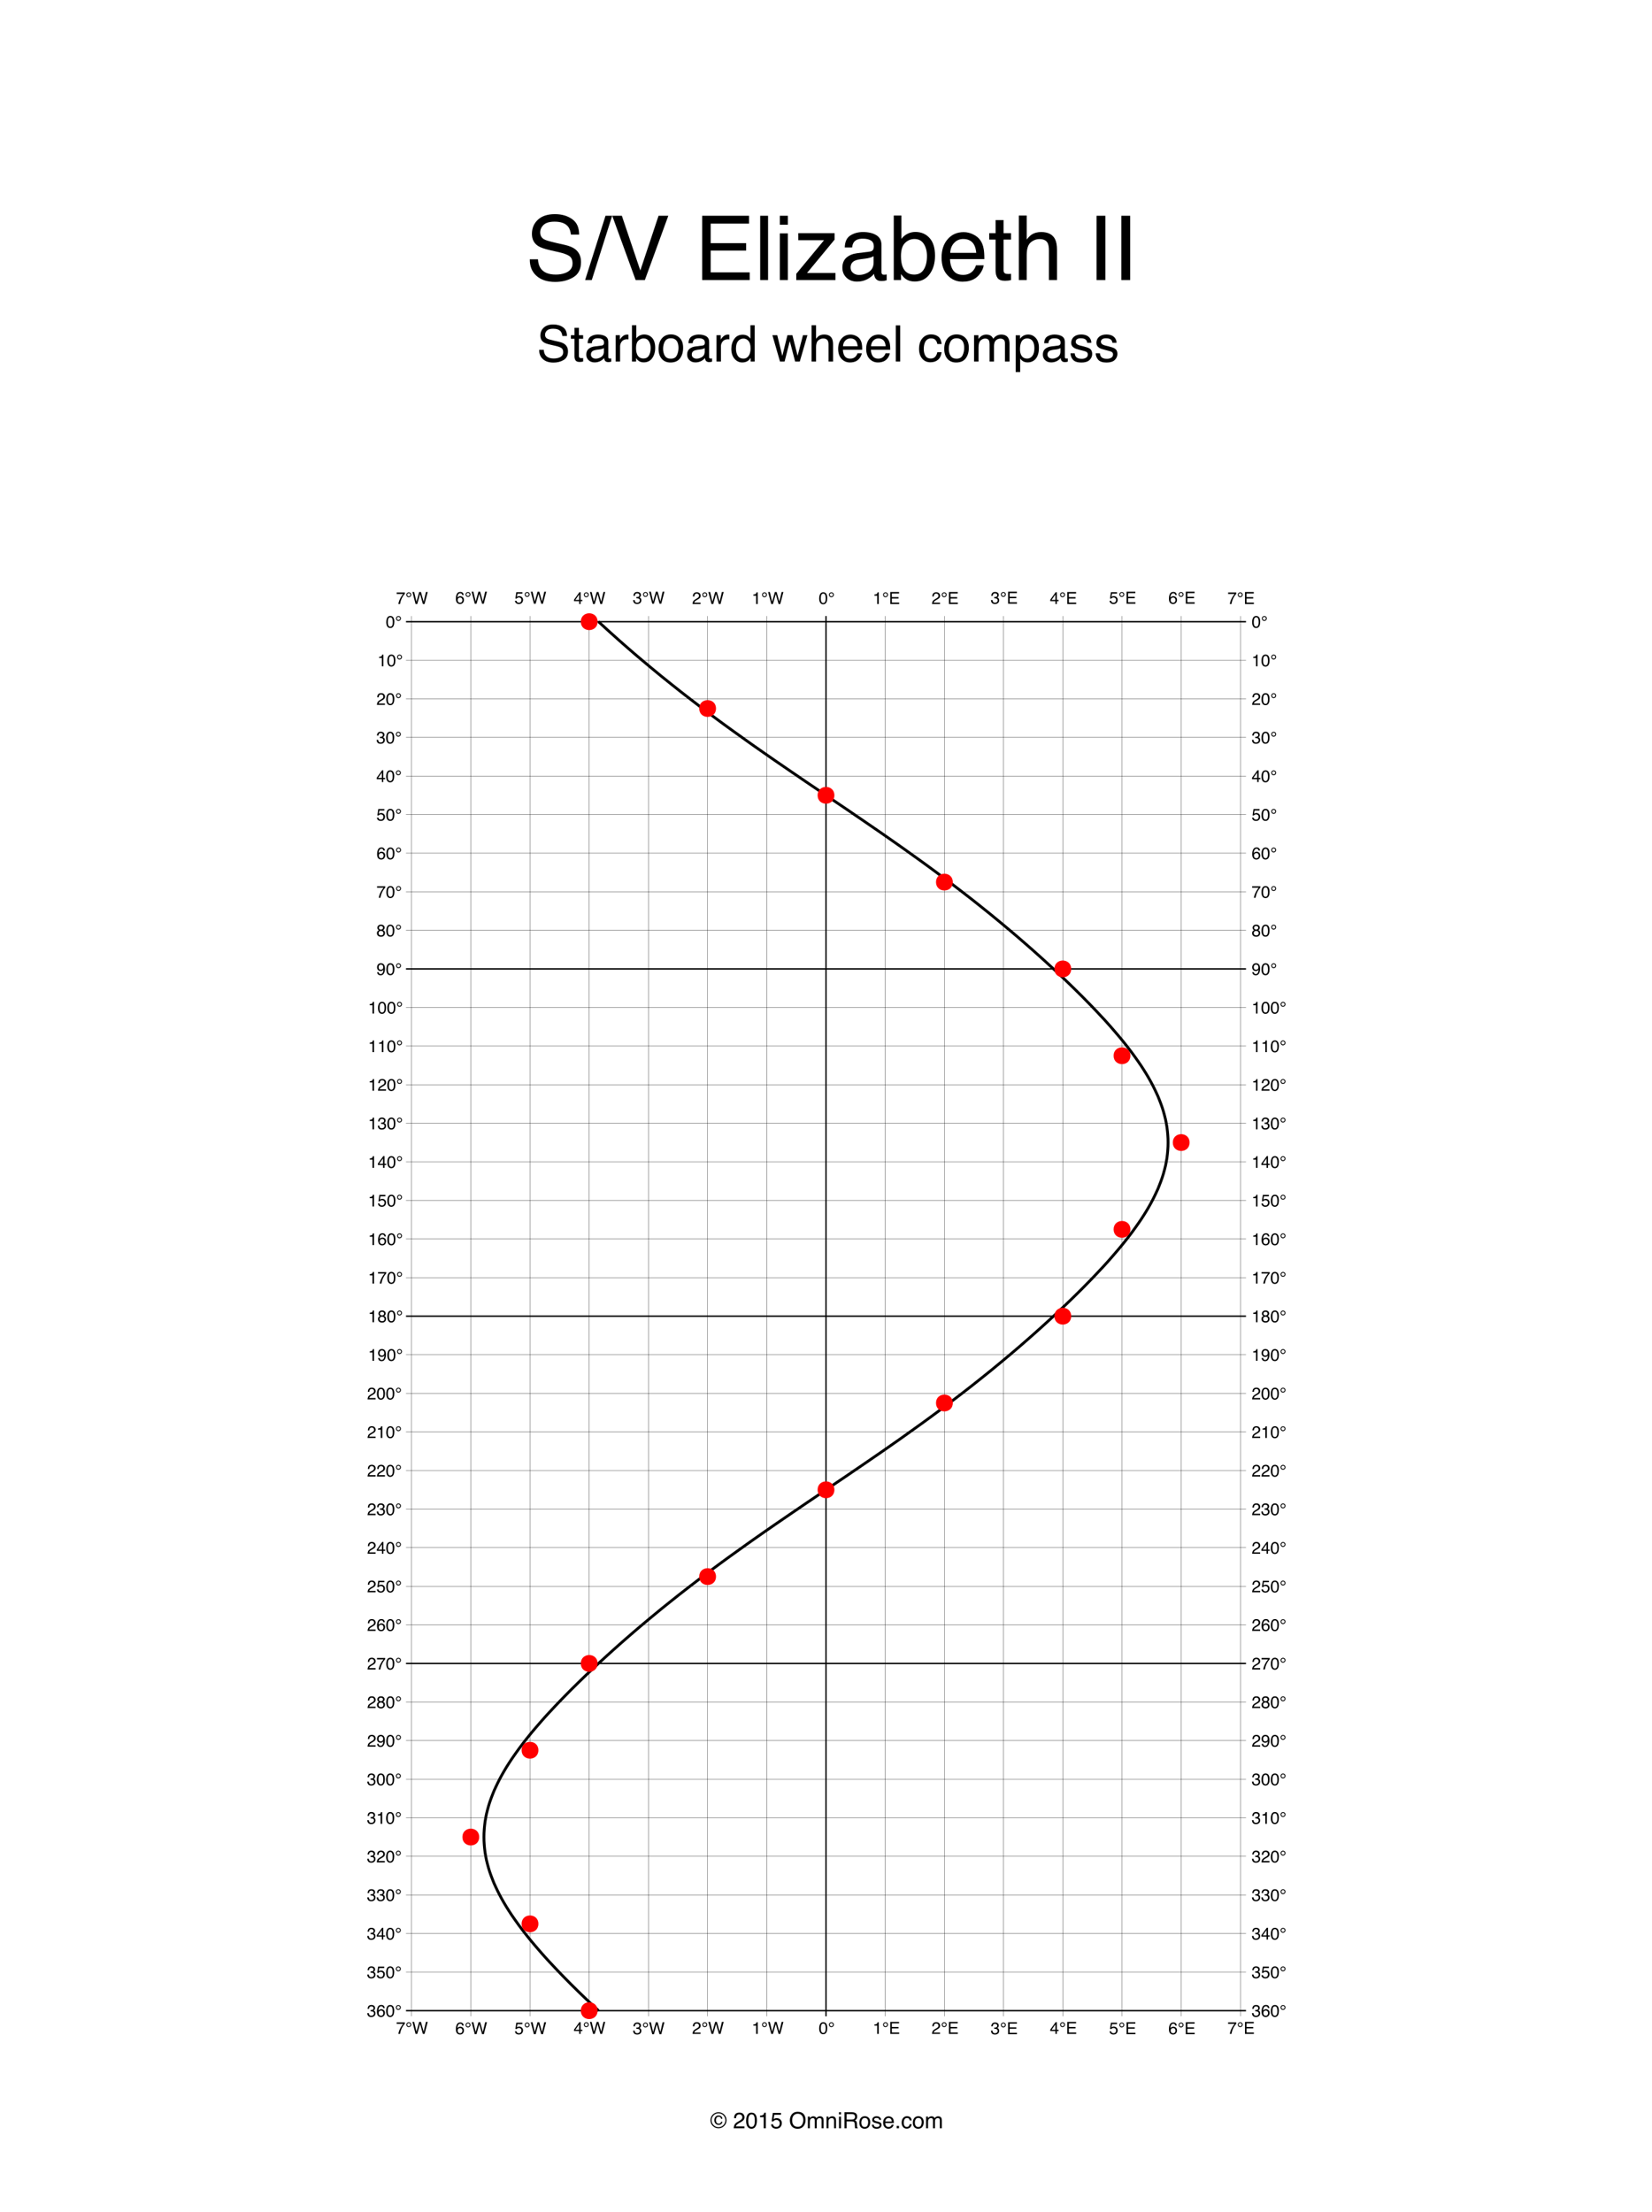 <?xml version="1.0" encoding="UTF-8"?>
<svg xmlns="http://www.w3.org/2000/svg" xmlns:xlink="http://www.w3.org/1999/xlink" width="590pt" height="790pt" viewBox="0 0 590 790" version="1.1">
<defs>
<g>
<symbol overflow="visible" id="glyph0-0">
<path style="stroke:none;" d="M 0.188 0 L 0.188 -4.297 L 3.609 -4.297 L 3.609 0 Z M 3.078 -0.547 L 3.078 -3.766 L 0.734 -3.766 L 0.734 -0.547 Z M 3.078 -0.547 "/>
</symbol>
<symbol overflow="visible" id="glyph0-1">
<path style="stroke:none;" d="M 1.625 -4.203 C 2.164 -4.203 2.555 -3.977 2.797 -3.531 C 2.984 -3.176 3.078 -2.703 3.078 -2.109 C 3.078 -1.535 2.992 -1.062 2.828 -0.688 C 2.578 -0.156 2.176 0.109 1.625 0.109 C 1.113 0.109 0.738 -0.109 0.5 -0.547 C 0.289 -0.91 0.188 -1.398 0.188 -2.016 C 0.188 -2.492 0.25 -2.898 0.375 -3.234 C 0.602 -3.879 1.02 -4.203 1.625 -4.203 Z M 1.625 -0.359 C 1.895 -0.359 2.109 -0.477 2.266 -0.719 C 2.43 -0.969 2.516 -1.422 2.516 -2.078 C 2.516 -2.555 2.453 -2.945 2.328 -3.25 C 2.211 -3.562 1.988 -3.719 1.656 -3.719 C 1.344 -3.719 1.113 -3.57 0.969 -3.281 C 0.832 -2.988 0.766 -2.562 0.766 -2 C 0.766 -1.562 0.805 -1.219 0.891 -0.969 C 1.035 -0.562 1.281 -0.359 1.625 -0.359 Z M 1.625 -0.359 "/>
</symbol>
<symbol overflow="visible" id="glyph0-2">
<path style="stroke:none;" d="M 1.219 -4.188 C 1.457 -4.188 1.66 -4.102 1.828 -3.938 C 2.004 -3.77 2.094 -3.562 2.094 -3.312 C 2.094 -3.062 2.004 -2.848 1.828 -2.672 C 1.648 -2.504 1.445 -2.422 1.219 -2.422 C 0.957 -2.422 0.742 -2.508 0.578 -2.688 C 0.41 -2.863 0.328 -3.066 0.328 -3.297 C 0.328 -3.547 0.41 -3.754 0.578 -3.922 C 0.754 -4.098 0.969 -4.188 1.219 -4.188 Z M 0.641 -3.312 C 0.641 -3.156 0.695 -3.02 0.812 -2.906 C 0.926 -2.801 1.062 -2.75 1.219 -2.75 C 1.363 -2.75 1.492 -2.801 1.609 -2.906 C 1.723 -3.02 1.781 -3.156 1.781 -3.312 C 1.781 -3.469 1.723 -3.598 1.609 -3.703 C 1.492 -3.816 1.363 -3.875 1.219 -3.875 C 1.062 -3.875 0.926 -3.816 0.812 -3.703 C 0.695 -3.598 0.641 -3.469 0.641 -3.312 Z M 0.641 -3.312 "/>
</symbol>
<symbol overflow="visible" id="glyph0-3">
<path style="stroke:none;" d="M 0.578 -2.969 L 0.578 -3.375 C 0.953 -3.414 1.211 -3.477 1.359 -3.562 C 1.516 -3.645 1.629 -3.848 1.703 -4.172 L 2.125 -4.172 L 2.125 0 L 1.562 0 L 1.562 -2.969 Z M 0.578 -2.969 "/>
</symbol>
<symbol overflow="visible" id="glyph0-4">
<path style="stroke:none;" d="M 0.188 0 C 0.207 -0.363 0.281 -0.676 0.406 -0.938 C 0.539 -1.207 0.797 -1.453 1.172 -1.672 L 1.734 -2 C 1.984 -2.145 2.16 -2.27 2.266 -2.375 C 2.422 -2.531 2.5 -2.719 2.5 -2.938 C 2.5 -3.176 2.426 -3.367 2.281 -3.516 C 2.133 -3.66 1.941 -3.734 1.703 -3.734 C 1.336 -3.734 1.086 -3.594 0.953 -3.312 C 0.879 -3.164 0.836 -2.961 0.828 -2.703 L 0.297 -2.703 C 0.297 -3.066 0.363 -3.363 0.5 -3.594 C 0.719 -4 1.117 -4.203 1.703 -4.203 C 2.18 -4.203 2.531 -4.07 2.75 -3.812 C 2.977 -3.562 3.094 -3.273 3.094 -2.953 C 3.094 -2.617 2.973 -2.332 2.734 -2.094 C 2.598 -1.957 2.352 -1.789 2 -1.594 L 1.594 -1.359 C 1.406 -1.254 1.254 -1.156 1.141 -1.062 C 0.953 -0.895 0.832 -0.707 0.781 -0.5 L 3.062 -0.5 L 3.062 0 Z M 0.188 0 "/>
</symbol>
<symbol overflow="visible" id="glyph0-5">
<path style="stroke:none;" d="M 1.562 0.109 C 1.062 0.109 0.695 -0.023 0.469 -0.297 C 0.25 -0.566 0.141 -0.898 0.141 -1.297 L 0.688 -1.297 C 0.719 -1.016 0.77 -0.816 0.844 -0.703 C 0.977 -0.473 1.227 -0.359 1.594 -0.359 C 1.863 -0.359 2.082 -0.43 2.25 -0.578 C 2.426 -0.734 2.516 -0.926 2.516 -1.156 C 2.516 -1.445 2.426 -1.648 2.25 -1.766 C 2.07 -1.879 1.82 -1.938 1.5 -1.938 C 1.469 -1.938 1.43 -1.938 1.391 -1.938 C 1.359 -1.938 1.328 -1.938 1.297 -1.938 L 1.297 -2.406 C 1.348 -2.395 1.391 -2.391 1.422 -2.391 C 1.461 -2.391 1.504 -2.391 1.547 -2.391 C 1.742 -2.391 1.906 -2.422 2.031 -2.484 C 2.258 -2.586 2.375 -2.781 2.375 -3.062 C 2.375 -3.27 2.297 -3.43 2.141 -3.547 C 1.992 -3.66 1.82 -3.719 1.625 -3.719 C 1.27 -3.719 1.023 -3.602 0.891 -3.375 C 0.816 -3.238 0.773 -3.051 0.766 -2.812 L 0.25 -2.812 C 0.25 -3.125 0.312 -3.391 0.438 -3.609 C 0.656 -4.004 1.035 -4.203 1.578 -4.203 C 2.004 -4.203 2.332 -4.102 2.562 -3.906 C 2.801 -3.719 2.922 -3.445 2.922 -3.094 C 2.922 -2.832 2.848 -2.625 2.703 -2.469 C 2.617 -2.363 2.508 -2.285 2.375 -2.234 C 2.594 -2.172 2.766 -2.051 2.891 -1.875 C 3.016 -1.707 3.078 -1.5 3.078 -1.25 C 3.078 -0.844 2.941 -0.516 2.672 -0.266 C 2.41 -0.016 2.039 0.109 1.562 0.109 Z M 1.562 0.109 "/>
</symbol>
<symbol overflow="visible" id="glyph0-6">
<path style="stroke:none;" d="M 1.984 -1.484 L 1.984 -3.391 L 0.641 -1.484 Z M 2 0 L 2 -1.031 L 0.156 -1.031 L 0.156 -1.547 L 2.078 -4.203 L 2.516 -4.203 L 2.516 -1.484 L 3.141 -1.484 L 3.141 -1.031 L 2.516 -1.031 L 2.516 0 Z M 2 0 "/>
</symbol>
<symbol overflow="visible" id="glyph0-7">
<path style="stroke:none;" d="M 0.734 -1.062 C 0.773 -0.77 0.914 -0.566 1.156 -0.453 C 1.281 -0.391 1.426 -0.359 1.594 -0.359 C 1.906 -0.359 2.133 -0.457 2.281 -0.656 C 2.438 -0.852 2.516 -1.07 2.516 -1.312 C 2.516 -1.613 2.426 -1.844 2.25 -2 C 2.07 -2.156 1.859 -2.234 1.609 -2.234 C 1.422 -2.234 1.258 -2.195 1.125 -2.125 C 1 -2.062 0.891 -1.969 0.797 -1.844 L 0.344 -1.859 L 0.672 -4.125 L 2.844 -4.125 L 2.844 -3.609 L 1.062 -3.609 L 0.875 -2.453 C 0.977 -2.523 1.07 -2.578 1.156 -2.609 C 1.312 -2.68 1.492 -2.719 1.703 -2.719 C 2.086 -2.719 2.41 -2.594 2.672 -2.344 C 2.941 -2.094 3.078 -1.773 3.078 -1.391 C 3.078 -0.992 2.953 -0.645 2.703 -0.344 C 2.461 -0.039 2.078 0.109 1.547 0.109 C 1.203 0.109 0.895 0.016 0.625 -0.172 C 0.363 -0.367 0.219 -0.664 0.188 -1.062 Z M 0.734 -1.062 "/>
</symbol>
<symbol overflow="visible" id="glyph0-8">
<path style="stroke:none;" d="M 1.75 -4.219 C 2.219 -4.219 2.547 -4.094 2.734 -3.844 C 2.922 -3.602 3.016 -3.352 3.016 -3.094 L 2.484 -3.094 C 2.453 -3.258 2.406 -3.391 2.344 -3.484 C 2.219 -3.66 2.023 -3.75 1.766 -3.75 C 1.473 -3.75 1.238 -3.613 1.062 -3.344 C 0.883 -3.07 0.785 -2.68 0.766 -2.172 C 0.891 -2.348 1.047 -2.477 1.234 -2.562 C 1.398 -2.645 1.586 -2.688 1.797 -2.688 C 2.141 -2.688 2.441 -2.57 2.703 -2.344 C 2.973 -2.125 3.109 -1.789 3.109 -1.344 C 3.109 -0.969 2.984 -0.629 2.734 -0.328 C 2.484 -0.035 2.129 0.109 1.672 0.109 C 1.273 0.109 0.93 -0.035 0.641 -0.328 C 0.359 -0.629 0.219 -1.133 0.219 -1.844 C 0.219 -2.363 0.285 -2.805 0.422 -3.172 C 0.66 -3.867 1.102 -4.219 1.75 -4.219 Z M 1.719 -0.359 C 2 -0.359 2.207 -0.453 2.344 -0.641 C 2.477 -0.828 2.547 -1.047 2.547 -1.297 C 2.547 -1.516 2.484 -1.719 2.359 -1.906 C 2.234 -2.102 2.008 -2.203 1.688 -2.203 C 1.457 -2.203 1.258 -2.125 1.094 -1.969 C 0.926 -1.82 0.844 -1.598 0.844 -1.297 C 0.844 -1.035 0.914 -0.812 1.062 -0.625 C 1.219 -0.445 1.438 -0.359 1.719 -0.359 Z M 1.719 -0.359 "/>
</symbol>
<symbol overflow="visible" id="glyph0-9">
<path style="stroke:none;" d="M 3.141 -4.125 L 3.141 -3.672 C 3.004 -3.535 2.82 -3.305 2.594 -2.984 C 2.375 -2.66 2.176 -2.312 2 -1.938 C 1.832 -1.57 1.707 -1.238 1.625 -0.938 C 1.562 -0.738 1.488 -0.426 1.406 0 L 0.812 0 C 0.945 -0.801 1.242 -1.598 1.703 -2.391 C 1.961 -2.859 2.242 -3.258 2.547 -3.594 L 0.219 -3.594 L 0.219 -4.125 Z M 3.141 -4.125 "/>
</symbol>
<symbol overflow="visible" id="glyph0-10">
<path style="stroke:none;" d="M 1.625 -2.438 C 1.863 -2.438 2.047 -2.5 2.172 -2.625 C 2.305 -2.758 2.375 -2.914 2.375 -3.094 C 2.375 -3.25 2.312 -3.391 2.188 -3.516 C 2.062 -3.648 1.867 -3.719 1.609 -3.719 C 1.359 -3.719 1.176 -3.648 1.062 -3.516 C 0.945 -3.391 0.891 -3.238 0.891 -3.062 C 0.891 -2.863 0.961 -2.707 1.109 -2.594 C 1.254 -2.488 1.426 -2.438 1.625 -2.438 Z M 1.672 -0.359 C 1.91 -0.359 2.109 -0.422 2.266 -0.547 C 2.43 -0.68 2.516 -0.883 2.516 -1.156 C 2.516 -1.426 2.43 -1.629 2.266 -1.766 C 2.098 -1.91 1.883 -1.984 1.625 -1.984 C 1.375 -1.984 1.164 -1.91 1 -1.766 C 0.844 -1.617 0.766 -1.422 0.766 -1.172 C 0.766 -0.953 0.836 -0.758 0.984 -0.594 C 1.129 -0.438 1.359 -0.359 1.672 -0.359 Z M 0.922 -2.234 C 0.766 -2.297 0.648 -2.367 0.578 -2.453 C 0.422 -2.609 0.344 -2.812 0.344 -3.062 C 0.344 -3.375 0.453 -3.641 0.672 -3.859 C 0.898 -4.086 1.223 -4.203 1.641 -4.203 C 2.047 -4.203 2.363 -4.098 2.594 -3.891 C 2.82 -3.68 2.938 -3.43 2.938 -3.141 C 2.938 -2.879 2.867 -2.672 2.734 -2.516 C 2.66 -2.422 2.547 -2.328 2.391 -2.234 C 2.566 -2.16 2.703 -2.07 2.797 -1.969 C 2.984 -1.77 3.078 -1.516 3.078 -1.203 C 3.078 -0.836 2.953 -0.523 2.703 -0.266 C 2.453 -0.004 2.102 0.125 1.656 0.125 C 1.25 0.125 0.898 0.016 0.609 -0.203 C 0.328 -0.43 0.188 -0.754 0.188 -1.172 C 0.188 -1.422 0.25 -1.633 0.375 -1.812 C 0.5 -2 0.68 -2.141 0.922 -2.234 Z M 0.922 -2.234 "/>
</symbol>
<symbol overflow="visible" id="glyph0-11">
<path style="stroke:none;" d="M 0.797 -1.016 C 0.816 -0.723 0.93 -0.52 1.141 -0.406 C 1.242 -0.352 1.363 -0.328 1.5 -0.328 C 1.75 -0.328 1.961 -0.43 2.141 -0.641 C 2.316 -0.848 2.441 -1.273 2.516 -1.922 C 2.398 -1.734 2.254 -1.598 2.078 -1.516 C 1.91 -1.441 1.727 -1.406 1.531 -1.406 C 1.125 -1.406 0.801 -1.531 0.562 -1.781 C 0.332 -2.039 0.219 -2.367 0.219 -2.766 C 0.219 -3.141 0.332 -3.473 0.562 -3.766 C 0.789 -4.055 1.133 -4.203 1.594 -4.203 C 2.207 -4.203 2.629 -3.926 2.859 -3.375 C 2.984 -3.07 3.047 -2.691 3.047 -2.234 C 3.047 -1.723 2.969 -1.27 2.812 -0.875 C 2.562 -0.207 2.129 0.125 1.516 0.125 C 1.109 0.125 0.797 0.016 0.578 -0.203 C 0.367 -0.422 0.266 -0.691 0.266 -1.016 Z M 1.594 -1.875 C 1.801 -1.875 1.988 -1.941 2.156 -2.078 C 2.332 -2.211 2.422 -2.453 2.422 -2.797 C 2.422 -3.109 2.344 -3.336 2.188 -3.484 C 2.039 -3.641 1.848 -3.719 1.609 -3.719 C 1.348 -3.719 1.141 -3.629 0.984 -3.453 C 0.836 -3.285 0.766 -3.055 0.766 -2.766 C 0.766 -2.492 0.828 -2.273 0.953 -2.109 C 1.086 -1.953 1.301 -1.875 1.594 -1.875 Z M 1.594 -1.875 "/>
</symbol>
<symbol overflow="visible" id="glyph0-12">
<path style="stroke:none;" d="M 0.734 -4.297 L 1.547 -0.797 L 2.531 -4.297 L 3.156 -4.297 L 4.125 -0.797 L 4.938 -4.297 L 5.578 -4.297 L 4.453 0 L 3.844 0 L 2.844 -3.562 L 1.844 0 L 1.234 0 L 0.109 -4.297 Z M 0.734 -4.297 "/>
</symbol>
<symbol overflow="visible" id="glyph0-13">
<path style="stroke:none;" d="M 0.516 -4.297 L 3.656 -4.297 L 3.656 -3.781 L 1.078 -3.781 L 1.078 -2.469 L 3.453 -2.469 L 3.453 -1.969 L 1.078 -1.969 L 1.078 -0.516 L 3.688 -0.516 L 3.688 0 L 0.516 0 Z M 2.109 -4.297 Z M 2.109 -4.297 "/>
</symbol>
<symbol overflow="visible" id="glyph1-0">
<path style="stroke:none;" d="M 1.031 0 L 1.031 -22.953 L 19.25 -22.953 L 19.25 0 Z M 16.375 -2.875 L 16.375 -20.078 L 3.906 -20.078 L 3.906 -2.875 Z M 16.375 -2.875 "/>
</symbol>
<symbol overflow="visible" id="glyph1-1">
<path style="stroke:none;" d="M 4.469 -7.406 C 4.539 -6.102 4.848 -5.047 5.391 -4.234 C 6.422 -2.711 8.238 -1.953 10.844 -1.953 C 12.008 -1.953 13.07 -2.117 14.031 -2.453 C 15.883 -3.098 16.812 -4.254 16.812 -5.922 C 16.812 -7.172 16.422 -8.062 15.641 -8.594 C 14.848 -9.113 13.609 -9.566 11.922 -9.953 L 8.812 -10.656 C 6.781 -11.113 5.344 -11.617 4.5 -12.172 C 3.039 -13.129 2.312 -14.562 2.312 -16.469 C 2.312 -18.531 3.023 -20.223 4.453 -21.547 C 5.879 -22.867 7.898 -23.531 10.516 -23.531 C 12.922 -23.531 14.961 -22.945 16.641 -21.781 C 18.328 -20.625 19.172 -18.77 19.172 -16.219 L 16.25 -16.219 C 16.094 -17.445 15.758 -18.391 15.25 -19.047 C 14.301 -20.242 12.691 -20.844 10.422 -20.844 C 8.586 -20.844 7.27 -20.457 6.469 -19.688 C 5.664 -18.914 5.266 -18.02 5.266 -17 C 5.266 -15.875 5.734 -15.051 6.672 -14.531 C 7.285 -14.195 8.676 -13.781 10.844 -13.281 L 14.062 -12.547 C 15.613 -12.191 16.812 -11.707 17.656 -11.094 C 19.113 -10.02 19.844 -8.461 19.844 -6.422 C 19.844 -3.879 18.914 -2.062 17.062 -0.969 C 15.219 0.125 13.07 0.672 10.625 0.672 C 7.77 0.672 5.535 -0.055 3.922 -1.516 C 2.305 -2.961 1.516 -4.926 1.547 -7.406 Z M 10.75 -23.578 Z M 10.75 -23.578 "/>
</symbol>
<symbol overflow="visible" id="glyph1-2">
<path style="stroke:none;" d="M 7.281 -22.953 L 9.656 -22.953 L 2.375 0 L 0 0 Z M 7.281 -22.953 "/>
</symbol>
<symbol overflow="visible" id="glyph1-3">
<path style="stroke:none;" d="M 4.25 -22.953 L 10.844 -3.406 L 17.359 -22.953 L 20.844 -22.953 L 12.469 0 L 9.172 0 L 0.812 -22.953 Z M 4.25 -22.953 "/>
</symbol>
<symbol overflow="visible" id="glyph1-4">
<path style="stroke:none;" d="M 2.734 -22.953 L 19.469 -22.953 L 19.469 -20.141 L 5.766 -20.141 L 5.766 -13.172 L 18.438 -13.172 L 18.438 -10.516 L 5.766 -10.516 L 5.766 -2.734 L 19.703 -2.734 L 19.703 0 L 2.734 0 Z M 11.219 -22.953 Z M 11.219 -22.953 "/>
</symbol>
<symbol overflow="visible" id="glyph1-5">
<path style="stroke:none;" d="M 2.141 -22.953 L 4.953 -22.953 L 4.953 0 L 2.141 0 Z M 2.141 -22.953 "/>
</symbol>
<symbol overflow="visible" id="glyph1-6">
<path style="stroke:none;" d="M 2.062 -16.656 L 4.922 -16.656 L 4.922 0 L 2.062 0 Z M 2.062 -22.953 L 4.922 -22.953 L 4.922 -19.766 L 2.062 -19.766 Z M 2.062 -22.953 "/>
</symbol>
<symbol overflow="visible" id="glyph1-7">
<path style="stroke:none;" d="M 0.812 -2.219 L 10.734 -14.219 L 1.547 -14.219 L 1.547 -16.734 L 14.516 -16.734 L 14.516 -14.438 L 4.656 -2.516 L 14.812 -2.516 L 14.812 0 L 0.812 0 Z M 8.047 -17.141 Z M 8.047 -17.141 "/>
</symbol>
<symbol overflow="visible" id="glyph1-8">
<path style="stroke:none;" d="M 4.219 -4.453 C 4.219 -3.641 4.516 -3 5.109 -2.531 C 5.703 -2.062 6.406 -1.828 7.219 -1.828 C 8.207 -1.828 9.164 -2.055 10.094 -2.516 C 11.656 -3.273 12.438 -4.52 12.438 -6.25 L 12.438 -8.516 C 12.094 -8.297 11.648 -8.113 11.109 -7.969 C 10.566 -7.82 10.035 -7.719 9.516 -7.656 L 7.812 -7.438 C 6.789 -7.301 6.023 -7.086 5.516 -6.797 C 4.648 -6.305 4.219 -5.523 4.219 -4.453 Z M 11.031 -10.141 C 11.676 -10.223 12.109 -10.492 12.328 -10.953 C 12.453 -11.203 12.516 -11.562 12.516 -12.031 C 12.516 -12.988 12.172 -13.68 11.484 -14.109 C 10.805 -14.547 9.832 -14.766 8.562 -14.766 C 7.094 -14.766 6.051 -14.367 5.438 -13.578 C 5.094 -13.141 4.867 -12.488 4.766 -11.625 L 2.141 -11.625 C 2.191 -13.688 2.859 -15.117 4.141 -15.922 C 5.43 -16.734 6.926 -17.141 8.625 -17.141 C 10.594 -17.141 12.191 -16.766 13.422 -16.016 C 14.641 -15.266 15.25 -14.098 15.25 -12.516 L 15.25 -2.875 C 15.25 -2.582 15.305 -2.348 15.422 -2.172 C 15.547 -1.992 15.801 -1.906 16.188 -1.906 C 16.312 -1.906 16.453 -1.91 16.609 -1.922 C 16.766 -1.941 16.93 -1.969 17.109 -2 L 17.109 0.078 C 16.672 0.203 16.336 0.281 16.109 0.312 C 15.879 0.344 15.566 0.359 15.172 0.359 C 14.203 0.359 13.5 0.016 13.062 -0.672 C 12.832 -1.035 12.672 -1.551 12.578 -2.219 C 12.004 -1.469 11.18 -0.816 10.109 -0.266 C 9.035 0.285 7.852 0.562 6.562 0.562 C 5.008 0.562 3.738 0.094 2.75 -0.844 C 1.77 -1.789 1.281 -2.973 1.281 -4.391 C 1.281 -5.941 1.766 -7.145 2.734 -8 C 3.703 -8.852 4.973 -9.379 6.547 -9.578 Z M 8.703 -17.141 Z M 8.703 -17.141 "/>
</symbol>
<symbol overflow="visible" id="glyph1-9">
<path style="stroke:none;" d="M 1.844 -23.031 L 4.578 -23.031 L 4.578 -14.703 C 5.191 -15.504 5.926 -16.113 6.781 -16.531 C 7.633 -16.957 8.562 -17.172 9.562 -17.172 C 11.645 -17.172 13.332 -16.453 14.625 -15.016 C 15.926 -13.586 16.578 -11.477 16.578 -8.688 C 16.578 -6.039 15.938 -3.844 14.656 -2.094 C 13.375 -0.344 11.598 0.531 9.328 0.531 C 8.055 0.531 6.984 0.223 6.109 -0.391 C 5.586 -0.754 5.031 -1.336 4.438 -2.141 L 4.438 0 L 1.844 0 Z M 9.156 -1.953 C 10.676 -1.953 11.812 -2.555 12.562 -3.766 C 13.32 -4.973 13.703 -6.566 13.703 -8.547 C 13.703 -10.305 13.32 -11.766 12.562 -12.922 C 11.812 -14.078 10.703 -14.656 9.234 -14.656 C 7.953 -14.656 6.828 -14.18 5.859 -13.234 C 4.898 -12.285 4.422 -10.723 4.422 -8.547 C 4.422 -6.973 4.617 -5.695 5.016 -4.719 C 5.754 -2.875 7.133 -1.953 9.156 -1.953 Z M 9.156 -1.953 "/>
</symbol>
<symbol overflow="visible" id="glyph1-10">
<path style="stroke:none;" d="M 9.031 -17.109 C 10.219 -17.109 11.367 -16.828 12.484 -16.266 C 13.598 -15.711 14.445 -14.992 15.031 -14.109 C 15.594 -13.266 15.969 -12.281 16.156 -11.156 C 16.32 -10.383 16.406 -9.156 16.406 -7.469 L 4.141 -7.469 C 4.191 -5.77 4.594 -4.406 5.344 -3.375 C 6.094 -2.352 7.254 -1.844 8.828 -1.844 C 10.297 -1.844 11.469 -2.328 12.344 -3.297 C 12.844 -3.859 13.195 -4.508 13.406 -5.25 L 16.172 -5.25 C 16.098 -4.633 15.852 -3.945 15.438 -3.188 C 15.031 -2.438 14.57 -1.82 14.062 -1.344 C 13.207 -0.508 12.148 0.051 10.891 0.344 C 10.211 0.508 9.445 0.594 8.594 0.594 C 6.508 0.594 4.742 -0.16 3.297 -1.672 C 1.848 -3.191 1.125 -5.316 1.125 -8.047 C 1.125 -10.734 1.852 -12.914 3.312 -14.594 C 4.77 -16.27 6.676 -17.109 9.031 -17.109 Z M 13.516 -9.703 C 13.398 -10.922 13.133 -11.895 12.719 -12.625 C 11.945 -13.977 10.66 -14.656 8.859 -14.656 C 7.566 -14.656 6.484 -14.188 5.609 -13.25 C 4.734 -12.32 4.27 -11.141 4.219 -9.703 Z M 8.766 -17.141 Z M 8.766 -17.141 "/>
</symbol>
<symbol overflow="visible" id="glyph1-11">
<path style="stroke:none;" d="M 2.625 -21.406 L 5.469 -21.406 L 5.469 -16.734 L 8.141 -16.734 L 8.141 -14.438 L 5.469 -14.438 L 5.469 -3.516 C 5.469 -2.93 5.664 -2.539 6.062 -2.344 C 6.281 -2.227 6.645 -2.172 7.156 -2.172 C 7.289 -2.172 7.438 -2.172 7.594 -2.172 C 7.75 -2.18 7.93 -2.195 8.141 -2.219 L 8.141 0 C 7.816 0.094 7.477 0.16 7.125 0.203 C 6.781 0.242 6.406 0.266 6 0.266 C 4.688 0.266 3.797 -0.066 3.328 -0.734 C 2.859 -1.41 2.625 -2.285 2.625 -3.359 L 2.625 -14.438 L 0.359 -14.438 L 0.359 -16.734 L 2.625 -16.734 Z M 2.625 -21.406 "/>
</symbol>
<symbol overflow="visible" id="glyph1-12">
<path style="stroke:none;" d="M 2.062 -23.031 L 4.875 -23.031 L 4.875 -14.469 C 5.539 -15.312 6.141 -15.906 6.672 -16.25 C 7.578 -16.844 8.707 -17.141 10.062 -17.141 C 12.488 -17.141 14.133 -16.289 15 -14.594 C 15.469 -13.664 15.703 -12.379 15.703 -10.734 L 15.703 0 L 12.812 0 L 12.812 -10.547 C 12.812 -11.773 12.656 -12.676 12.344 -13.25 C 11.832 -14.164 10.875 -14.625 9.469 -14.625 C 8.301 -14.625 7.242 -14.223 6.297 -13.422 C 5.348 -12.617 4.875 -11.102 4.875 -8.875 L 4.875 0 L 2.062 0 Z M 2.062 -23.031 "/>
</symbol>
<symbol overflow="visible" id="glyph1-13">
<path style="stroke:none;" d="M 3.141 -22.953 L 6.281 -22.953 L 6.281 0 L 3.141 0 Z M 3.141 -22.953 "/>
</symbol>
<symbol overflow="visible" id="glyph2-0">
<path style="stroke:none;" d="M 0.578 0 L 0.578 -12.906 L 10.828 -12.906 L 10.828 0 Z M 9.219 -1.625 L 9.219 -11.297 L 2.203 -11.297 L 2.203 -1.625 Z M 9.219 -1.625 "/>
</symbol>
<symbol overflow="visible" id="glyph2-1">
<path style="stroke:none;" d="M 2.516 -4.172 C 2.555 -3.43 2.727 -2.832 3.031 -2.375 C 3.613 -1.52 4.633 -1.094 6.094 -1.094 C 6.75 -1.094 7.348 -1.188 7.891 -1.375 C 8.93 -1.738 9.453 -2.391 9.453 -3.328 C 9.453 -4.035 9.234 -4.535 8.797 -4.828 C 8.348 -5.129 7.648 -5.383 6.703 -5.594 L 4.953 -6 C 3.816 -6.25 3.008 -6.531 2.531 -6.844 C 1.707 -7.383 1.297 -8.191 1.297 -9.266 C 1.297 -10.422 1.695 -11.367 2.5 -12.109 C 3.301 -12.859 4.441 -13.234 5.922 -13.234 C 7.273 -13.234 8.422 -12.906 9.359 -12.25 C 10.305 -11.602 10.781 -10.562 10.781 -9.125 L 9.141 -9.125 C 9.055 -9.812 8.867 -10.344 8.578 -10.719 C 8.047 -11.383 7.141 -11.719 5.859 -11.719 C 4.828 -11.719 4.086 -11.5 3.641 -11.062 C 3.191 -10.633 2.969 -10.133 2.969 -9.562 C 2.969 -8.926 3.227 -8.461 3.75 -8.172 C 4.094 -7.984 4.875 -7.75 6.094 -7.469 L 7.906 -7.062 C 8.781 -6.863 9.457 -6.586 9.938 -6.234 C 10.75 -5.629 11.156 -4.754 11.156 -3.609 C 11.156 -2.18 10.633 -1.16 9.594 -0.547 C 8.562 0.066 7.359 0.375 5.984 0.375 C 4.367 0.375 3.109 -0.035 2.203 -0.859 C 1.297 -1.672 0.852 -2.773 0.875 -4.172 Z M 6.047 -13.266 Z M 6.047 -13.266 "/>
</symbol>
<symbol overflow="visible" id="glyph2-2">
<path style="stroke:none;" d="M 1.484 -12.047 L 3.078 -12.047 L 3.078 -9.406 L 4.578 -9.406 L 4.578 -8.125 L 3.078 -8.125 L 3.078 -1.984 C 3.078 -1.648 3.188 -1.426 3.406 -1.312 C 3.531 -1.25 3.738 -1.219 4.031 -1.219 C 4.102 -1.219 4.18 -1.219 4.266 -1.219 C 4.359 -1.227 4.461 -1.238 4.578 -1.25 L 4.578 0 C 4.398 0.051 4.211 0.086 4.016 0.109 C 3.816 0.141 3.602 0.156 3.375 0.156 C 2.633 0.156 2.133 -0.031 1.875 -0.406 C 1.613 -0.789 1.484 -1.285 1.484 -1.891 L 1.484 -8.125 L 0.203 -8.125 L 0.203 -9.406 L 1.484 -9.406 Z M 1.484 -12.047 "/>
</symbol>
<symbol overflow="visible" id="glyph2-3">
<path style="stroke:none;" d="M 2.375 -2.5 C 2.375 -2.039 2.539 -1.68 2.875 -1.422 C 3.207 -1.16 3.602 -1.031 4.062 -1.031 C 4.613 -1.031 5.148 -1.16 5.672 -1.422 C 6.555 -1.848 7 -2.547 7 -3.516 L 7 -4.797 C 6.801 -4.672 6.551 -4.566 6.25 -4.484 C 5.945 -4.398 5.648 -4.344 5.359 -4.312 L 4.391 -4.188 C 3.816 -4.102 3.391 -3.984 3.109 -3.828 C 2.617 -3.547 2.375 -3.102 2.375 -2.5 Z M 6.203 -5.703 C 6.566 -5.754 6.812 -5.906 6.938 -6.156 C 7.008 -6.301 7.047 -6.504 7.047 -6.766 C 7.047 -7.305 6.852 -7.695 6.469 -7.938 C 6.082 -8.188 5.531 -8.312 4.812 -8.312 C 3.988 -8.312 3.406 -8.086 3.062 -7.641 C 2.863 -7.391 2.738 -7.023 2.688 -6.547 L 1.203 -6.547 C 1.234 -7.703 1.609 -8.504 2.328 -8.953 C 3.055 -9.41 3.898 -9.641 4.859 -9.641 C 5.961 -9.641 6.859 -9.43 7.547 -9.016 C 8.234 -8.586 8.578 -7.93 8.578 -7.047 L 8.578 -1.625 C 8.578 -1.457 8.609 -1.32 8.672 -1.219 C 8.742 -1.125 8.891 -1.078 9.109 -1.078 C 9.18 -1.078 9.258 -1.078 9.344 -1.078 C 9.426 -1.086 9.52 -1.102 9.625 -1.125 L 9.625 0.047 C 9.375 0.117 9.188 0.16 9.062 0.172 C 8.938 0.191 8.758 0.203 8.531 0.203 C 7.988 0.203 7.594 0.008 7.344 -0.375 C 7.219 -0.582 7.129 -0.875 7.078 -1.25 C 6.754 -0.82 6.289 -0.453 5.688 -0.141 C 5.082 0.16 4.414 0.312 3.688 0.312 C 2.812 0.312 2.098 0.047 1.547 -0.484 C 0.992 -1.016 0.719 -1.676 0.719 -2.469 C 0.719 -3.344 0.988 -4.02 1.531 -4.5 C 2.082 -4.977 2.801 -5.273 3.688 -5.391 Z M 4.891 -9.641 Z M 4.891 -9.641 "/>
</symbol>
<symbol overflow="visible" id="glyph2-4">
<path style="stroke:none;" d="M 1.203 -9.406 L 2.703 -9.406 L 2.703 -7.781 C 2.828 -8.102 3.129 -8.488 3.609 -8.938 C 4.086 -9.395 4.645 -9.625 5.281 -9.625 C 5.301 -9.625 5.348 -9.617 5.422 -9.609 C 5.492 -9.609 5.613 -9.598 5.781 -9.578 L 5.781 -7.906 C 5.688 -7.926 5.598 -7.938 5.516 -7.938 C 5.441 -7.945 5.359 -7.953 5.266 -7.953 C 4.461 -7.953 3.848 -7.695 3.422 -7.188 C 2.992 -6.676 2.781 -6.086 2.781 -5.422 L 2.781 0 L 1.203 0 Z M 1.203 -9.406 "/>
</symbol>
<symbol overflow="visible" id="glyph2-5">
<path style="stroke:none;" d="M 1.031 -12.953 L 2.578 -12.953 L 2.578 -8.266 C 2.922 -8.723 3.332 -9.066 3.812 -9.297 C 4.289 -9.535 4.812 -9.656 5.375 -9.656 C 6.551 -9.656 7.504 -9.254 8.234 -8.453 C 8.961 -7.648 9.328 -6.461 9.328 -4.891 C 9.328 -3.398 8.961 -2.16 8.234 -1.172 C 7.516 -0.191 6.52 0.297 5.25 0.297 C 4.531 0.297 3.926 0.125 3.438 -0.219 C 3.145 -0.426 2.832 -0.754 2.5 -1.203 L 2.5 0 L 1.031 0 Z M 5.156 -1.094 C 6.008 -1.094 6.645 -1.43 7.062 -2.109 C 7.488 -2.797 7.703 -3.695 7.703 -4.812 C 7.703 -5.801 7.488 -6.617 7.062 -7.266 C 6.645 -7.922 6.02 -8.25 5.188 -8.25 C 4.469 -8.25 3.836 -7.977 3.297 -7.438 C 2.754 -6.906 2.484 -6.031 2.484 -4.812 C 2.484 -3.926 2.598 -3.207 2.828 -2.656 C 3.242 -1.613 4.02 -1.094 5.156 -1.094 Z M 5.156 -1.094 "/>
</symbol>
<symbol overflow="visible" id="glyph2-6">
<path style="stroke:none;" d="M 4.891 -1.016 C 5.941 -1.016 6.66 -1.41 7.047 -2.203 C 7.441 -3.004 7.641 -3.891 7.641 -4.859 C 7.641 -5.734 7.5 -6.445 7.219 -7 C 6.77 -7.875 6 -8.312 4.906 -8.312 C 3.945 -8.312 3.242 -7.941 2.797 -7.203 C 2.359 -6.461 2.141 -5.57 2.141 -4.531 C 2.141 -3.531 2.359 -2.691 2.797 -2.016 C 3.242 -1.348 3.941 -1.016 4.891 -1.016 Z M 4.953 -9.688 C 6.172 -9.688 7.195 -9.281 8.031 -8.469 C 8.875 -7.664 9.297 -6.477 9.297 -4.906 C 9.297 -3.383 8.926 -2.129 8.188 -1.141 C 7.445 -0.148 6.301 0.344 4.75 0.344 C 3.445 0.344 2.414 -0.094 1.656 -0.969 C 0.895 -1.844 0.516 -3.02 0.516 -4.5 C 0.516 -6.082 0.914 -7.344 1.719 -8.281 C 2.52 -9.219 3.598 -9.688 4.953 -9.688 Z M 4.906 -9.641 Z M 4.906 -9.641 "/>
</symbol>
<symbol overflow="visible" id="glyph2-7">
<path style="stroke:none;" d="M 2.156 -4.594 C 2.156 -3.582 2.367 -2.738 2.797 -2.062 C 3.234 -1.383 3.922 -1.047 4.859 -1.047 C 5.586 -1.047 6.188 -1.359 6.656 -1.984 C 7.133 -2.617 7.375 -3.523 7.375 -4.703 C 7.375 -5.891 7.129 -6.77 6.641 -7.344 C 6.16 -7.914 5.562 -8.203 4.844 -8.203 C 4.039 -8.203 3.391 -7.895 2.891 -7.281 C 2.398 -6.676 2.156 -5.781 2.156 -4.594 Z M 4.547 -9.578 C 5.266 -9.578 5.867 -9.426 6.359 -9.125 C 6.641 -8.945 6.957 -8.641 7.312 -8.203 L 7.312 -12.953 L 8.828 -12.953 L 8.828 0 L 7.406 0 L 7.406 -1.312 C 7.039 -0.727 6.602 -0.305 6.094 -0.047 C 5.594 0.203 5.02 0.328 4.375 0.328 C 3.32 0.328 2.41 -0.109 1.641 -0.984 C 0.879 -1.867 0.5 -3.047 0.5 -4.516 C 0.5 -5.879 0.848 -7.062 1.547 -8.062 C 2.242 -9.07 3.242 -9.578 4.547 -9.578 Z M 4.547 -9.578 "/>
</symbol>
<symbol overflow="visible" id="glyph2-8">
<path style="stroke:none;" d="M 1.891 -9.406 L 3.703 -2 L 5.531 -9.406 L 7.312 -9.406 L 9.156 -2.047 L 11.078 -9.406 L 12.672 -9.406 L 9.938 0 L 8.281 0 L 6.375 -7.281 L 4.516 0 L 2.875 0 L 0.156 -9.406 Z M 1.891 -9.406 "/>
</symbol>
<symbol overflow="visible" id="glyph2-9">
<path style="stroke:none;" d="M 1.156 -12.953 L 2.75 -12.953 L 2.75 -8.141 C 3.125 -8.609 3.457 -8.941 3.75 -9.141 C 4.258 -9.473 4.895 -9.641 5.656 -9.641 C 7.02 -9.641 7.945 -9.16 8.438 -8.203 C 8.695 -7.68 8.828 -6.957 8.828 -6.031 L 8.828 0 L 7.203 0 L 7.203 -5.938 C 7.203 -6.625 7.113 -7.129 6.938 -7.453 C 6.656 -7.973 6.117 -8.234 5.328 -8.234 C 4.672 -8.234 4.078 -8.004 3.547 -7.547 C 3.016 -7.098 2.75 -6.25 2.75 -5 L 2.75 0 L 1.156 0 Z M 1.156 -12.953 "/>
</symbol>
<symbol overflow="visible" id="glyph2-10">
<path style="stroke:none;" d="M 5.078 -9.625 C 5.742 -9.625 6.391 -9.469 7.016 -9.156 C 7.648 -8.844 8.129 -8.438 8.453 -7.938 C 8.773 -7.457 8.988 -6.906 9.094 -6.281 C 9.188 -5.844 9.234 -5.148 9.234 -4.203 L 2.328 -4.203 C 2.359 -3.242 2.582 -2.473 3 -1.891 C 3.426 -1.316 4.082 -1.031 4.969 -1.031 C 5.789 -1.031 6.445 -1.305 6.938 -1.859 C 7.219 -2.172 7.422 -2.535 7.547 -2.953 L 9.094 -2.953 C 9.051 -2.609 8.914 -2.223 8.688 -1.797 C 8.457 -1.367 8.195 -1.02 7.906 -0.75 C 7.426 -0.281 6.832 0.031 6.125 0.188 C 5.75 0.281 5.316 0.328 4.828 0.328 C 3.66 0.328 2.672 -0.094 1.859 -0.938 C 1.047 -1.789 0.641 -2.988 0.641 -4.531 C 0.641 -6.039 1.047 -7.266 1.859 -8.203 C 2.68 -9.148 3.754 -9.625 5.078 -9.625 Z M 7.609 -5.453 C 7.535 -6.141 7.383 -6.691 7.156 -7.109 C 6.719 -7.867 5.992 -8.25 4.984 -8.25 C 4.254 -8.25 3.645 -7.984 3.156 -7.453 C 2.664 -6.93 2.406 -6.266 2.375 -5.453 Z M 4.938 -9.641 Z M 4.938 -9.641 "/>
</symbol>
<symbol overflow="visible" id="glyph2-11">
<path style="stroke:none;" d="M 1.203 -12.906 L 2.781 -12.906 L 2.781 0 L 1.203 0 Z M 1.203 -12.906 "/>
</symbol>
<symbol overflow="visible" id="glyph2-12">
<path style="stroke:none;" d="M 4.797 -9.688 C 5.848 -9.688 6.707 -9.426 7.375 -8.906 C 8.039 -8.395 8.441 -7.508 8.578 -6.25 L 7.047 -6.25 C 6.953 -6.832 6.734 -7.312 6.391 -7.688 C 6.055 -8.07 5.523 -8.266 4.797 -8.266 C 3.785 -8.266 3.062 -7.773 2.625 -6.797 C 2.344 -6.16 2.203 -5.375 2.203 -4.438 C 2.203 -3.488 2.398 -2.691 2.797 -2.047 C 3.203 -1.398 3.832 -1.078 4.688 -1.078 C 5.344 -1.078 5.863 -1.273 6.25 -1.672 C 6.633 -2.078 6.898 -2.629 7.047 -3.328 L 8.578 -3.328 C 8.398 -2.078 7.957 -1.164 7.25 -0.594 C 6.551 -0.02 5.656 0.266 4.562 0.266 C 3.332 0.266 2.348 -0.18 1.609 -1.078 C 0.879 -1.973 0.516 -3.098 0.516 -4.453 C 0.516 -6.098 0.914 -7.379 1.719 -8.297 C 2.52 -9.223 3.547 -9.688 4.797 -9.688 Z M 4.547 -9.641 Z M 4.547 -9.641 "/>
</symbol>
<symbol overflow="visible" id="glyph2-13">
<path style="stroke:none;" d="M 1.156 -9.406 L 2.719 -9.406 L 2.719 -8.078 C 3.094 -8.535 3.438 -8.875 3.75 -9.094 C 4.27 -9.445 4.859 -9.625 5.516 -9.625 C 6.266 -9.625 6.867 -9.441 7.328 -9.078 C 7.586 -8.859 7.82 -8.547 8.031 -8.141 C 8.383 -8.641 8.797 -9.008 9.266 -9.25 C 9.742 -9.5 10.281 -9.625 10.875 -9.625 C 12.133 -9.625 12.992 -9.164 13.453 -8.25 C 13.703 -7.758 13.828 -7.098 13.828 -6.266 L 13.828 0 L 12.188 0 L 12.188 -6.547 C 12.188 -7.172 12.023 -7.598 11.703 -7.828 C 11.391 -8.066 11.008 -8.188 10.562 -8.188 C 9.945 -8.188 9.41 -7.977 8.953 -7.562 C 8.504 -7.145 8.281 -6.445 8.281 -5.469 L 8.281 0 L 6.688 0 L 6.688 -6.141 C 6.688 -6.785 6.609 -7.254 6.453 -7.547 C 6.211 -7.984 5.766 -8.203 5.109 -8.203 C 4.504 -8.203 3.957 -7.969 3.469 -7.5 C 2.988 -7.039 2.75 -6.207 2.75 -5 L 2.75 0 L 1.156 0 Z M 1.156 -9.406 "/>
</symbol>
<symbol overflow="visible" id="glyph2-14">
<path style="stroke:none;" d="M 5.141 -1.062 C 5.867 -1.062 6.477 -1.367 6.969 -1.984 C 7.457 -2.609 7.703 -3.535 7.703 -4.766 C 7.703 -5.516 7.598 -6.16 7.391 -6.703 C 6.973 -7.734 6.223 -8.25 5.141 -8.25 C 4.035 -8.25 3.285 -7.703 2.891 -6.609 C 2.672 -6.023 2.562 -5.281 2.562 -4.375 C 2.562 -3.645 2.672 -3.023 2.891 -2.516 C 3.297 -1.547 4.047 -1.062 5.141 -1.062 Z M 1.031 -9.375 L 2.578 -9.375 L 2.578 -8.125 C 2.891 -8.551 3.234 -8.879 3.609 -9.109 C 4.141 -9.461 4.77 -9.641 5.5 -9.641 C 6.562 -9.641 7.461 -9.227 8.203 -8.406 C 8.953 -7.594 9.328 -6.426 9.328 -4.906 C 9.328 -2.863 8.789 -1.398 7.719 -0.516 C 7.039 0.035 6.25 0.312 5.344 0.312 C 4.633 0.312 4.039 0.156 3.562 -0.156 C 3.281 -0.32 2.969 -0.625 2.625 -1.062 L 2.625 3.75 L 1.031 3.75 Z M 1.031 -9.375 "/>
</symbol>
<symbol overflow="visible" id="glyph2-15">
<path style="stroke:none;" d="M 2.094 -2.953 C 2.145 -2.422 2.281 -2.016 2.5 -1.734 C 2.895 -1.223 3.586 -0.969 4.578 -0.969 C 5.16 -0.969 5.672 -1.094 6.109 -1.344 C 6.555 -1.602 6.781 -2.004 6.781 -2.547 C 6.781 -2.941 6.602 -3.25 6.25 -3.469 C 6.02 -3.594 5.566 -3.738 4.891 -3.906 L 3.641 -4.234 C 2.836 -4.43 2.242 -4.648 1.859 -4.891 C 1.18 -5.316 0.844 -5.91 0.844 -6.672 C 0.844 -7.555 1.16 -8.273 1.797 -8.828 C 2.441 -9.379 3.305 -9.656 4.391 -9.656 C 5.805 -9.656 6.832 -9.238 7.469 -8.406 C 7.852 -7.883 8.039 -7.316 8.031 -6.703 L 6.547 -6.703 C 6.516 -7.066 6.383 -7.395 6.156 -7.688 C 5.789 -8.102 5.16 -8.312 4.266 -8.312 C 3.672 -8.312 3.219 -8.195 2.906 -7.969 C 2.602 -7.738 2.453 -7.438 2.453 -7.062 C 2.453 -6.645 2.656 -6.316 3.062 -6.078 C 3.289 -5.93 3.633 -5.801 4.094 -5.688 L 5.141 -5.438 C 6.273 -5.156 7.035 -4.883 7.422 -4.625 C 8.035 -4.227 8.344 -3.594 8.344 -2.719 C 8.344 -1.883 8.023 -1.16 7.391 -0.547 C 6.754 0.055 5.785 0.359 4.484 0.359 C 3.086 0.359 2.098 0.039 1.516 -0.594 C 0.93 -1.227 0.617 -2.016 0.578 -2.953 Z M 4.438 -9.641 Z M 4.438 -9.641 "/>
</symbol>
<symbol overflow="visible" id="glyph4-0">
<path style="stroke:none;" d="M 0.266 0 L 0.266 -5.734 L 4.812 -5.734 L 4.812 0 Z M 4.094 -0.719 L 4.094 -5.016 L 0.984 -5.016 L 0.984 -0.719 Z M 4.094 -0.719 "/>
</symbol>
<symbol overflow="visible" id="glyph4-1">
<path style="stroke:none;" d="M 4.359 -2.328 C 4.297 -1.973 4.141 -1.695 3.891 -1.5 C 3.648 -1.312 3.359 -1.219 3.016 -1.219 C 2.586 -1.219 2.219 -1.367 1.906 -1.672 C 1.602 -1.984 1.453 -2.395 1.453 -2.906 C 1.453 -3.375 1.586 -3.77 1.859 -4.094 C 2.141 -4.414 2.504 -4.578 2.953 -4.578 C 3.223 -4.578 3.473 -4.52 3.703 -4.406 C 4.086 -4.207 4.297 -3.875 4.328 -3.406 L 3.859 -3.406 C 3.836 -3.602 3.754 -3.77 3.609 -3.906 C 3.473 -4.051 3.27 -4.125 3 -4.125 C 2.625 -4.125 2.352 -3.957 2.188 -3.625 C 2.07 -3.406 2.016 -3.172 2.016 -2.922 C 2.016 -2.566 2.102 -2.266 2.281 -2.016 C 2.457 -1.773 2.711 -1.656 3.047 -1.656 C 3.254 -1.656 3.43 -1.711 3.578 -1.828 C 3.723 -1.941 3.82 -2.109 3.875 -2.328 Z M 2.938 -5.359 C 2.258 -5.359 1.68 -5.113 1.203 -4.625 C 0.723 -4.145 0.484 -3.562 0.484 -2.875 C 0.484 -2.188 0.723 -1.602 1.203 -1.125 C 1.68 -0.633 2.258 -0.391 2.938 -0.391 C 3.625 -0.391 4.207 -0.633 4.688 -1.125 C 5.156 -1.602 5.391 -2.188 5.391 -2.875 C 5.391 -3.562 5.156 -4.145 4.688 -4.625 C 4.207 -5.113 3.625 -5.359 2.938 -5.359 Z M 5.812 -2.875 C 5.812 -2.082 5.531 -1.406 4.969 -0.844 C 4.414 -0.281 3.738 0 2.938 0 C 2.145 0 1.469 -0.281 0.906 -0.844 C 0.352 -1.406 0.078 -2.082 0.078 -2.875 C 0.078 -3.664 0.352 -4.344 0.906 -4.906 C 1.469 -5.457 2.145 -5.734 2.938 -5.734 C 3.738 -5.734 4.414 -5.457 4.969 -4.906 C 5.531 -4.344 5.812 -3.664 5.812 -2.875 Z M 5.812 -2.875 "/>
</symbol>
<symbol overflow="visible" id="glyph4-2">
<path style="stroke:none;" d="M 0.25 0 C 0.281 -0.477 0.379 -0.895 0.547 -1.25 C 0.723 -1.613 1.062 -1.941 1.562 -2.234 L 2.312 -2.672 C 2.645 -2.859 2.879 -3.023 3.016 -3.172 C 3.234 -3.379 3.344 -3.625 3.344 -3.906 C 3.344 -4.227 3.242 -4.484 3.047 -4.672 C 2.848 -4.867 2.586 -4.969 2.266 -4.969 C 1.785 -4.969 1.453 -4.785 1.266 -4.422 C 1.172 -4.223 1.117 -3.953 1.109 -3.609 L 0.391 -3.609 C 0.398 -4.098 0.488 -4.492 0.656 -4.797 C 0.957 -5.336 1.492 -5.609 2.266 -5.609 C 2.91 -5.609 3.379 -5.438 3.672 -5.094 C 3.973 -4.75 4.125 -4.363 4.125 -3.938 C 4.125 -3.488 3.961 -3.109 3.641 -2.797 C 3.461 -2.609 3.141 -2.383 2.672 -2.125 L 2.125 -1.828 C 1.875 -1.68 1.676 -1.547 1.531 -1.422 C 1.27 -1.191 1.102 -0.941 1.031 -0.672 L 4.094 -0.672 L 4.094 0 Z M 0.25 0 "/>
</symbol>
<symbol overflow="visible" id="glyph4-3">
<path style="stroke:none;" d="M 2.172 -5.594 C 2.891 -5.594 3.41 -5.297 3.734 -4.703 C 3.984 -4.242 4.109 -3.613 4.109 -2.812 C 4.109 -2.051 3.992 -1.422 3.766 -0.922 C 3.441 -0.203 2.906 0.156 2.156 0.156 C 1.488 0.156 0.988 -0.133 0.656 -0.719 C 0.383 -1.207 0.25 -1.863 0.25 -2.688 C 0.25 -3.32 0.332 -3.867 0.5 -4.328 C 0.801 -5.172 1.359 -5.594 2.172 -5.594 Z M 2.156 -0.484 C 2.52 -0.484 2.812 -0.645 3.031 -0.969 C 3.25 -1.289 3.359 -1.895 3.359 -2.781 C 3.359 -3.414 3.281 -3.938 3.125 -4.344 C 2.969 -4.758 2.66 -4.969 2.203 -4.969 C 1.797 -4.969 1.492 -4.77 1.297 -4.375 C 1.109 -3.988 1.016 -3.414 1.016 -2.656 C 1.016 -2.082 1.078 -1.625 1.203 -1.281 C 1.391 -0.75 1.707 -0.484 2.156 -0.484 Z M 2.156 -0.484 "/>
</symbol>
<symbol overflow="visible" id="glyph4-4">
<path style="stroke:none;" d="M 0.766 -3.969 L 0.766 -4.5 C 1.273 -4.551 1.629 -4.633 1.828 -4.75 C 2.023 -4.863 2.176 -5.141 2.281 -5.578 L 2.828 -5.578 L 2.828 0 L 2.078 0 L 2.078 -3.969 Z M 0.766 -3.969 "/>
</symbol>
<symbol overflow="visible" id="glyph4-5">
<path style="stroke:none;" d="M 0.984 -1.422 C 1.035 -1.023 1.223 -0.75 1.547 -0.594 C 1.711 -0.52 1.906 -0.484 2.125 -0.484 C 2.539 -0.484 2.848 -0.613 3.047 -0.875 C 3.254 -1.145 3.359 -1.441 3.359 -1.766 C 3.359 -2.148 3.238 -2.445 3 -2.656 C 2.758 -2.875 2.473 -2.984 2.141 -2.984 C 1.898 -2.984 1.691 -2.938 1.516 -2.844 C 1.336 -2.75 1.191 -2.617 1.078 -2.453 L 0.469 -2.484 L 0.891 -5.5 L 3.797 -5.5 L 3.797 -4.828 L 1.422 -4.828 L 1.172 -3.266 C 1.305 -3.367 1.43 -3.441 1.547 -3.484 C 1.754 -3.578 1.992 -3.625 2.266 -3.625 C 2.785 -3.625 3.223 -3.457 3.578 -3.125 C 3.93 -2.789 4.109 -2.367 4.109 -1.859 C 4.109 -1.336 3.941 -0.875 3.609 -0.469 C 3.285 -0.062 2.77 0.141 2.062 0.141 C 1.602 0.141 1.195 0.016 0.844 -0.234 C 0.5 -0.492 0.305 -0.891 0.266 -1.422 Z M 0.984 -1.422 "/>
</symbol>
<symbol overflow="visible" id="glyph4-6">
<path style="stroke:none;" d="M 3.094 -5.891 C 4.102 -5.891 4.852 -5.566 5.344 -4.922 C 5.719 -4.41 5.906 -3.758 5.906 -2.969 C 5.906 -2.113 5.688 -1.398 5.25 -0.828 C 4.738 -0.16 4.016 0.172 3.078 0.172 C 2.191 0.172 1.492 -0.117 0.984 -0.703 C 0.535 -1.266 0.312 -1.977 0.312 -2.844 C 0.312 -3.613 0.504 -4.273 0.891 -4.828 C 1.391 -5.535 2.125 -5.891 3.094 -5.891 Z M 3.172 -0.531 C 3.848 -0.531 4.336 -0.773 4.641 -1.266 C 4.953 -1.754 5.109 -2.316 5.109 -2.953 C 5.109 -3.629 4.93 -4.172 4.578 -4.578 C 4.223 -4.992 3.742 -5.203 3.141 -5.203 C 2.547 -5.203 2.062 -5 1.688 -4.594 C 1.312 -4.188 1.125 -3.586 1.125 -2.797 C 1.125 -2.16 1.281 -1.625 1.594 -1.188 C 1.914 -0.75 2.441 -0.531 3.172 -0.531 Z M 3.109 -5.891 Z M 3.109 -5.891 "/>
</symbol>
<symbol overflow="visible" id="glyph4-7">
<path style="stroke:none;" d="M 0.516 -4.188 L 1.219 -4.188 L 1.219 -3.594 C 1.383 -3.801 1.535 -3.953 1.672 -4.047 C 1.898 -4.203 2.16 -4.281 2.453 -4.281 C 2.785 -4.281 3.055 -4.195 3.266 -4.031 C 3.379 -3.938 3.484 -3.801 3.578 -3.625 C 3.734 -3.844 3.914 -4.004 4.125 -4.109 C 4.332 -4.223 4.566 -4.281 4.828 -4.281 C 5.391 -4.281 5.773 -4.078 5.984 -3.672 C 6.086 -3.453 6.141 -3.156 6.141 -2.781 L 6.141 0 L 5.422 0 L 5.422 -2.906 C 5.422 -3.188 5.348 -3.379 5.203 -3.484 C 5.066 -3.586 4.898 -3.641 4.703 -3.641 C 4.422 -3.641 4.18 -3.547 3.984 -3.359 C 3.785 -3.172 3.688 -2.863 3.688 -2.438 L 3.688 0 L 2.969 0 L 2.969 -2.734 C 2.969 -3.016 2.938 -3.223 2.875 -3.359 C 2.758 -3.547 2.555 -3.641 2.266 -3.641 C 2.004 -3.641 1.766 -3.535 1.547 -3.328 C 1.328 -3.129 1.219 -2.758 1.219 -2.219 L 1.219 0 L 0.516 0 Z M 0.516 -4.188 "/>
</symbol>
<symbol overflow="visible" id="glyph4-8">
<path style="stroke:none;" d="M 0.516 -4.188 L 1.188 -4.188 L 1.188 -3.594 C 1.383 -3.832 1.594 -4.004 1.812 -4.109 C 2.031 -4.223 2.273 -4.281 2.547 -4.281 C 3.141 -4.281 3.539 -4.07 3.75 -3.656 C 3.863 -3.426 3.922 -3.102 3.922 -2.688 L 3.922 0 L 3.219 0 L 3.219 -2.641 C 3.219 -2.891 3.176 -3.094 3.094 -3.25 C 2.969 -3.508 2.742 -3.641 2.422 -3.641 C 2.254 -3.641 2.117 -3.625 2.016 -3.594 C 1.816 -3.539 1.645 -3.426 1.5 -3.25 C 1.383 -3.113 1.305 -2.973 1.266 -2.828 C 1.234 -2.68 1.219 -2.469 1.219 -2.188 L 1.219 0 L 0.516 0 Z M 2.172 -4.281 Z M 2.172 -4.281 "/>
</symbol>
<symbol overflow="visible" id="glyph4-9">
<path style="stroke:none;" d="M 0.516 -4.172 L 1.234 -4.172 L 1.234 0 L 0.516 0 Z M 0.516 -5.734 L 1.234 -5.734 L 1.234 -4.938 L 0.516 -4.938 Z M 0.516 -5.734 "/>
</symbol>
<symbol overflow="visible" id="glyph4-10">
<path style="stroke:none;" d="M 3.281 -3.109 C 3.645 -3.109 3.93 -3.18 4.141 -3.328 C 4.359 -3.473 4.469 -3.738 4.469 -4.125 C 4.469 -4.531 4.316 -4.805 4.016 -4.953 C 3.859 -5.035 3.645 -5.078 3.375 -5.078 L 1.484 -5.078 L 1.484 -3.109 Z M 0.703 -5.734 L 3.359 -5.734 C 3.797 -5.734 4.156 -5.672 4.438 -5.547 C 4.977 -5.305 5.25 -4.852 5.25 -4.188 C 5.25 -3.844 5.176 -3.562 5.031 -3.344 C 4.895 -3.125 4.695 -2.953 4.438 -2.828 C 4.664 -2.734 4.836 -2.609 4.953 -2.453 C 5.066 -2.305 5.129 -2.066 5.141 -1.734 L 5.172 -0.969 C 5.172 -0.75 5.188 -0.586 5.219 -0.484 C 5.27 -0.297 5.352 -0.176 5.469 -0.125 L 5.469 0 L 4.516 0 C 4.492 -0.051 4.473 -0.113 4.453 -0.188 C 4.441 -0.27 4.43 -0.422 4.422 -0.641 L 4.375 -1.609 C 4.352 -1.984 4.211 -2.234 3.953 -2.359 C 3.805 -2.43 3.57 -2.469 3.25 -2.469 L 1.484 -2.469 L 1.484 0 L 0.703 0 Z M 0.703 -5.734 "/>
</symbol>
<symbol overflow="visible" id="glyph4-11">
<path style="stroke:none;" d="M 2.172 -0.453 C 2.641 -0.453 2.957 -0.629 3.125 -0.984 C 3.301 -1.336 3.391 -1.727 3.391 -2.156 C 3.391 -2.551 3.328 -2.867 3.203 -3.109 C 3.004 -3.492 2.664 -3.688 2.188 -3.688 C 1.758 -3.688 1.445 -3.52 1.25 -3.188 C 1.051 -2.863 0.953 -2.473 0.953 -2.016 C 0.953 -1.566 1.051 -1.191 1.25 -0.891 C 1.445 -0.598 1.754 -0.453 2.172 -0.453 Z M 2.203 -4.312 C 2.742 -4.312 3.195 -4.129 3.562 -3.766 C 3.938 -3.41 4.125 -2.883 4.125 -2.188 C 4.125 -1.508 3.957 -0.945 3.625 -0.5 C 3.301 -0.062 2.797 0.156 2.109 0.156 C 1.535 0.156 1.078 -0.035 0.734 -0.422 C 0.398 -0.816 0.234 -1.344 0.234 -2 C 0.234 -2.707 0.41 -3.27 0.766 -3.688 C 1.117 -4.102 1.598 -4.312 2.203 -4.312 Z M 2.188 -4.281 Z M 2.188 -4.281 "/>
</symbol>
<symbol overflow="visible" id="glyph4-12">
<path style="stroke:none;" d="M 0.938 -1.312 C 0.957 -1.082 1.016 -0.906 1.109 -0.781 C 1.285 -0.551 1.594 -0.438 2.031 -0.438 C 2.289 -0.438 2.52 -0.492 2.719 -0.609 C 2.914 -0.723 3.016 -0.895 3.016 -1.125 C 3.016 -1.312 2.938 -1.453 2.781 -1.547 C 2.676 -1.598 2.473 -1.66 2.172 -1.734 L 1.625 -1.875 C 1.258 -1.969 0.992 -2.066 0.828 -2.172 C 0.523 -2.367 0.375 -2.633 0.375 -2.969 C 0.375 -3.363 0.516 -3.68 0.797 -3.922 C 1.086 -4.172 1.473 -4.297 1.953 -4.297 C 2.586 -4.297 3.039 -4.109 3.312 -3.734 C 3.488 -3.504 3.578 -3.254 3.578 -2.984 L 2.906 -2.984 C 2.895 -3.141 2.836 -3.285 2.734 -3.422 C 2.578 -3.598 2.301 -3.688 1.906 -3.688 C 1.633 -3.688 1.43 -3.633 1.297 -3.531 C 1.16 -3.438 1.094 -3.305 1.094 -3.141 C 1.094 -2.953 1.18 -2.805 1.359 -2.703 C 1.461 -2.641 1.617 -2.582 1.828 -2.531 L 2.281 -2.422 C 2.789 -2.297 3.129 -2.176 3.297 -2.062 C 3.578 -1.883 3.719 -1.602 3.719 -1.219 C 3.719 -0.844 3.57 -0.52 3.281 -0.25 C 3 0.02 2.57 0.156 2 0.156 C 1.375 0.156 0.93 0.016 0.672 -0.266 C 0.41 -0.547 0.273 -0.895 0.266 -1.312 Z M 1.969 -4.281 Z M 1.969 -4.281 "/>
</symbol>
<symbol overflow="visible" id="glyph4-13">
<path style="stroke:none;" d="M 2.266 -4.281 C 2.555 -4.281 2.844 -4.207 3.125 -4.062 C 3.406 -3.926 3.617 -3.75 3.766 -3.531 C 3.898 -3.32 3.992 -3.078 4.047 -2.797 C 4.086 -2.598 4.109 -2.289 4.109 -1.875 L 1.031 -1.875 C 1.051 -1.445 1.156 -1.102 1.344 -0.844 C 1.531 -0.594 1.816 -0.469 2.203 -0.469 C 2.578 -0.469 2.875 -0.586 3.094 -0.828 C 3.219 -0.961 3.305 -1.125 3.359 -1.312 L 4.047 -1.312 C 4.023 -1.156 3.961 -0.984 3.859 -0.797 C 3.754 -0.609 3.641 -0.457 3.516 -0.344 C 3.305 -0.133 3.039 0.008 2.719 0.094 C 2.551 0.133 2.363 0.156 2.156 0.156 C 1.633 0.156 1.191 -0.031 0.828 -0.406 C 0.461 -0.789 0.281 -1.328 0.281 -2.016 C 0.281 -2.68 0.461 -3.223 0.828 -3.641 C 1.191 -4.066 1.672 -4.281 2.266 -4.281 Z M 3.375 -2.422 C 3.352 -2.734 3.289 -2.977 3.188 -3.156 C 2.988 -3.5 2.664 -3.672 2.219 -3.672 C 1.895 -3.672 1.625 -3.551 1.406 -3.312 C 1.188 -3.082 1.07 -2.785 1.062 -2.422 Z M 2.188 -4.281 Z M 2.188 -4.281 "/>
</symbol>
<symbol overflow="visible" id="glyph4-14">
<path style="stroke:none;" d="M 0.688 -0.859 L 1.5 -0.859 L 1.5 0 L 0.688 0 Z M 0.688 -0.859 "/>
</symbol>
<symbol overflow="visible" id="glyph4-15">
<path style="stroke:none;" d="M 2.125 -4.312 C 2.602 -4.312 2.988 -4.195 3.281 -3.969 C 3.57 -3.738 3.75 -3.344 3.812 -2.781 L 3.125 -2.781 C 3.082 -3.039 2.988 -3.254 2.844 -3.422 C 2.695 -3.586 2.457 -3.672 2.125 -3.672 C 1.676 -3.672 1.359 -3.453 1.172 -3.016 C 1.047 -2.734 0.984 -2.383 0.984 -1.969 C 0.984 -1.551 1.07 -1.195 1.25 -0.906 C 1.426 -0.625 1.703 -0.484 2.078 -0.484 C 2.367 -0.484 2.598 -0.57 2.766 -0.75 C 2.941 -0.926 3.062 -1.172 3.125 -1.484 L 3.812 -1.484 C 3.738 -0.93 3.547 -0.523 3.234 -0.266 C 2.922 -0.004 2.52 0.125 2.031 0.125 C 1.477 0.125 1.039 -0.07 0.719 -0.469 C 0.395 -0.875 0.234 -1.379 0.234 -1.984 C 0.234 -2.711 0.41 -3.281 0.766 -3.688 C 1.117 -4.102 1.57 -4.312 2.125 -4.312 Z M 2.016 -4.281 Z M 2.016 -4.281 "/>
</symbol>
<symbol overflow="visible" id="glyph3-0">
<path style="stroke:none;" d=""/>
</symbol>
</g>
</defs>
<g id="surface1">
<path style="fill:none;stroke-width:0.5;stroke-linecap:butt;stroke-linejoin:miter;stroke:rgb(0%,0%,0%);stroke-opacity:1;stroke-miterlimit:10;" d="M 145 568 L 445 568 " transform="matrix(1,0,0,-1,0,790)"/>
<g style="fill:rgb(0%,0%,0%);fill-opacity:1;">
  <use xlink:href="#glyph0-1" x="137.758" y="224.156"/>
  <use xlink:href="#glyph0-2" x="141.094" y="224.156"/>
</g>
<g style="fill:rgb(0%,0%,0%);fill-opacity:1;">
  <use xlink:href="#glyph0-1" x="447" y="224.156"/>
  <use xlink:href="#glyph0-2" x="450.336" y="224.156"/>
</g>
<path style="fill:none;stroke-width:0.1;stroke-linecap:butt;stroke-linejoin:miter;stroke:rgb(0%,0%,0%);stroke-opacity:1;stroke-miterlimit:10;" d="M 145 554.223 L 445 554.223 " transform="matrix(1,0,0,-1,0,790)"/>
<g style="fill:rgb(0%,0%,0%);fill-opacity:1;">
  <use xlink:href="#glyph0-3" x="134.805" y="237.934"/>
  <use xlink:href="#glyph0-1" x="138.141" y="237.934"/>
  <use xlink:href="#glyph0-2" x="141.477" y="237.934"/>
</g>
<g style="fill:rgb(0%,0%,0%);fill-opacity:1;">
  <use xlink:href="#glyph0-3" x="447" y="237.934"/>
  <use xlink:href="#glyph0-1" x="450.336" y="237.934"/>
  <use xlink:href="#glyph0-2" x="453.672" y="237.934"/>
</g>
<path style="fill:none;stroke-width:0.1;stroke-linecap:butt;stroke-linejoin:miter;stroke:rgb(0%,0%,0%);stroke-opacity:1;stroke-miterlimit:10;" d="M 145 540.445 L 445 540.445 " transform="matrix(1,0,0,-1,0,790)"/>
<g style="fill:rgb(0%,0%,0%);fill-opacity:1;">
  <use xlink:href="#glyph0-4" x="134.418" y="251.719"/>
  <use xlink:href="#glyph0-1" x="137.754" y="251.719"/>
  <use xlink:href="#glyph0-2" x="141.09" y="251.719"/>
</g>
<g style="fill:rgb(0%,0%,0%);fill-opacity:1;">
  <use xlink:href="#glyph0-4" x="447" y="251.719"/>
  <use xlink:href="#glyph0-1" x="450.336" y="251.719"/>
  <use xlink:href="#glyph0-2" x="453.672" y="251.719"/>
</g>
<path style="fill:none;stroke-width:0.1;stroke-linecap:butt;stroke-linejoin:miter;stroke:rgb(0%,0%,0%);stroke-opacity:1;stroke-miterlimit:10;" d="M 145 526.668 L 445 526.668 " transform="matrix(1,0,0,-1,0,790)"/>
<g style="fill:rgb(0%,0%,0%);fill-opacity:1;">
  <use xlink:href="#glyph0-5" x="134.375" y="265.492"/>
  <use xlink:href="#glyph0-1" x="137.711" y="265.492"/>
  <use xlink:href="#glyph0-2" x="141.047" y="265.492"/>
</g>
<g style="fill:rgb(0%,0%,0%);fill-opacity:1;">
  <use xlink:href="#glyph0-5" x="447" y="265.492"/>
  <use xlink:href="#glyph0-1" x="450.336" y="265.492"/>
  <use xlink:href="#glyph0-2" x="453.672" y="265.492"/>
</g>
<path style="fill:none;stroke-width:0.1;stroke-linecap:butt;stroke-linejoin:miter;stroke:rgb(0%,0%,0%);stroke-opacity:1;stroke-miterlimit:10;" d="M 145 512.891 L 445 512.891 " transform="matrix(1,0,0,-1,0,790)"/>
<g style="fill:rgb(0%,0%,0%);fill-opacity:1;">
  <use xlink:href="#glyph0-6" x="134.383" y="279.273"/>
  <use xlink:href="#glyph0-1" x="137.719" y="279.273"/>
  <use xlink:href="#glyph0-2" x="141.055" y="279.273"/>
</g>
<g style="fill:rgb(0%,0%,0%);fill-opacity:1;">
  <use xlink:href="#glyph0-6" x="447" y="279.273"/>
  <use xlink:href="#glyph0-1" x="450.336" y="279.273"/>
  <use xlink:href="#glyph0-2" x="453.672" y="279.273"/>
</g>
<path style="fill:none;stroke-width:0.1;stroke-linecap:butt;stroke-linejoin:miter;stroke:rgb(0%,0%,0%);stroke-opacity:1;stroke-miterlimit:10;" d="M 145 499.109 L 445 499.109 " transform="matrix(1,0,0,-1,0,790)"/>
<g style="fill:rgb(0%,0%,0%);fill-opacity:1;">
  <use xlink:href="#glyph0-7" x="134.426" y="293.043"/>
  <use xlink:href="#glyph0-1" x="137.762" y="293.043"/>
  <use xlink:href="#glyph0-2" x="141.098" y="293.043"/>
</g>
<g style="fill:rgb(0%,0%,0%);fill-opacity:1;">
  <use xlink:href="#glyph0-7" x="447" y="293.043"/>
  <use xlink:href="#glyph0-1" x="450.336" y="293.043"/>
  <use xlink:href="#glyph0-2" x="453.672" y="293.043"/>
</g>
<path style="fill:none;stroke-width:0.1;stroke-linecap:butt;stroke-linejoin:miter;stroke:rgb(0%,0%,0%);stroke-opacity:1;stroke-miterlimit:10;" d="M 145 485.332 L 445 485.332 " transform="matrix(1,0,0,-1,0,790)"/>
<g style="fill:rgb(0%,0%,0%);fill-opacity:1;">
  <use xlink:href="#glyph0-8" x="134.457" y="306.832"/>
  <use xlink:href="#glyph0-1" x="137.793" y="306.832"/>
  <use xlink:href="#glyph0-2" x="141.129" y="306.832"/>
</g>
<g style="fill:rgb(0%,0%,0%);fill-opacity:1;">
  <use xlink:href="#glyph0-8" x="447" y="306.832"/>
  <use xlink:href="#glyph0-1" x="450.336" y="306.832"/>
  <use xlink:href="#glyph0-2" x="453.672" y="306.832"/>
</g>
<path style="fill:none;stroke-width:0.1;stroke-linecap:butt;stroke-linejoin:miter;stroke:rgb(0%,0%,0%);stroke-opacity:1;stroke-miterlimit:10;" d="M 145 471.555 L 445 471.555 " transform="matrix(1,0,0,-1,0,790)"/>
<g style="fill:rgb(0%,0%,0%);fill-opacity:1;">
  <use xlink:href="#glyph0-9" x="134.453" y="320.598"/>
  <use xlink:href="#glyph0-1" x="137.789" y="320.598"/>
  <use xlink:href="#glyph0-2" x="141.125" y="320.598"/>
</g>
<g style="fill:rgb(0%,0%,0%);fill-opacity:1;">
  <use xlink:href="#glyph0-9" x="447" y="320.598"/>
  <use xlink:href="#glyph0-1" x="450.336" y="320.598"/>
  <use xlink:href="#glyph0-2" x="453.672" y="320.598"/>
</g>
<path style="fill:none;stroke-width:0.1;stroke-linecap:butt;stroke-linejoin:miter;stroke:rgb(0%,0%,0%);stroke-opacity:1;stroke-miterlimit:10;" d="M 145 457.777 L 445 457.777 " transform="matrix(1,0,0,-1,0,790)"/>
<g style="fill:rgb(0%,0%,0%);fill-opacity:1;">
  <use xlink:href="#glyph0-10" x="134.426" y="334.387"/>
  <use xlink:href="#glyph0-1" x="137.762" y="334.387"/>
  <use xlink:href="#glyph0-2" x="141.098" y="334.387"/>
</g>
<g style="fill:rgb(0%,0%,0%);fill-opacity:1;">
  <use xlink:href="#glyph0-10" x="447" y="334.387"/>
  <use xlink:href="#glyph0-1" x="450.336" y="334.387"/>
  <use xlink:href="#glyph0-2" x="453.672" y="334.387"/>
</g>
<path style="fill:none;stroke-width:0.5;stroke-linecap:butt;stroke-linejoin:miter;stroke:rgb(0%,0%,0%);stroke-opacity:1;stroke-miterlimit:10;" d="M 145 444 L 445 444 " transform="matrix(1,0,0,-1,0,790)"/>
<g style="fill:rgb(0%,0%,0%);fill-opacity:1;">
  <use xlink:href="#glyph0-11" x="134.445" y="348.16"/>
  <use xlink:href="#glyph0-1" x="137.781" y="348.16"/>
  <use xlink:href="#glyph0-2" x="141.117" y="348.16"/>
</g>
<g style="fill:rgb(0%,0%,0%);fill-opacity:1;">
  <use xlink:href="#glyph0-11" x="447" y="348.16"/>
  <use xlink:href="#glyph0-1" x="450.336" y="348.16"/>
  <use xlink:href="#glyph0-2" x="453.672" y="348.16"/>
</g>
<path style="fill:none;stroke-width:0.1;stroke-linecap:butt;stroke-linejoin:miter;stroke:rgb(0%,0%,0%);stroke-opacity:1;stroke-miterlimit:10;" d="M 145 430.223 L 445 430.223 " transform="matrix(1,0,0,-1,0,790)"/>
<g style="fill:rgb(0%,0%,0%);fill-opacity:1;">
  <use xlink:href="#glyph0-3" x="131.469" y="361.934"/>
  <use xlink:href="#glyph0-1" x="134.805" y="361.934"/>
  <use xlink:href="#glyph0-1" x="138.141" y="361.934"/>
  <use xlink:href="#glyph0-2" x="141.477" y="361.934"/>
</g>
<g style="fill:rgb(0%,0%,0%);fill-opacity:1;">
  <use xlink:href="#glyph0-3" x="447" y="361.934"/>
  <use xlink:href="#glyph0-1" x="450.336" y="361.934"/>
  <use xlink:href="#glyph0-1" x="453.672" y="361.934"/>
  <use xlink:href="#glyph0-2" x="457.008" y="361.934"/>
</g>
<path style="fill:none;stroke-width:0.1;stroke-linecap:butt;stroke-linejoin:miter;stroke:rgb(0%,0%,0%);stroke-opacity:1;stroke-miterlimit:10;" d="M 145 416.445 L 445 416.445 " transform="matrix(1,0,0,-1,0,790)"/>
<g style="fill:rgb(0%,0%,0%);fill-opacity:1;">
  <use xlink:href="#glyph0-3" x="131.469" y="375.711"/>
  <use xlink:href="#glyph0-3" x="134.805" y="375.711"/>
  <use xlink:href="#glyph0-1" x="138.141" y="375.711"/>
  <use xlink:href="#glyph0-2" x="141.477" y="375.711"/>
</g>
<g style="fill:rgb(0%,0%,0%);fill-opacity:1;">
  <use xlink:href="#glyph0-3" x="447" y="375.711"/>
  <use xlink:href="#glyph0-3" x="450.336" y="375.711"/>
  <use xlink:href="#glyph0-1" x="453.672" y="375.711"/>
  <use xlink:href="#glyph0-2" x="457.008" y="375.711"/>
</g>
<path style="fill:none;stroke-width:0.1;stroke-linecap:butt;stroke-linejoin:miter;stroke:rgb(0%,0%,0%);stroke-opacity:1;stroke-miterlimit:10;" d="M 145 402.668 L 445 402.668 " transform="matrix(1,0,0,-1,0,790)"/>
<g style="fill:rgb(0%,0%,0%);fill-opacity:1;">
  <use xlink:href="#glyph0-3" x="131.469" y="389.496"/>
  <use xlink:href="#glyph0-4" x="134.805" y="389.496"/>
  <use xlink:href="#glyph0-1" x="138.141" y="389.496"/>
  <use xlink:href="#glyph0-2" x="141.477" y="389.496"/>
</g>
<g style="fill:rgb(0%,0%,0%);fill-opacity:1;">
  <use xlink:href="#glyph0-3" x="447" y="389.496"/>
  <use xlink:href="#glyph0-4" x="450.336" y="389.496"/>
  <use xlink:href="#glyph0-1" x="453.672" y="389.496"/>
  <use xlink:href="#glyph0-2" x="457.008" y="389.496"/>
</g>
<path style="fill:none;stroke-width:0.1;stroke-linecap:butt;stroke-linejoin:miter;stroke:rgb(0%,0%,0%);stroke-opacity:1;stroke-miterlimit:10;" d="M 145 388.891 L 445 388.891 " transform="matrix(1,0,0,-1,0,790)"/>
<g style="fill:rgb(0%,0%,0%);fill-opacity:1;">
  <use xlink:href="#glyph0-3" x="131.469" y="403.27"/>
  <use xlink:href="#glyph0-5" x="134.805" y="403.27"/>
  <use xlink:href="#glyph0-1" x="138.141" y="403.27"/>
  <use xlink:href="#glyph0-2" x="141.477" y="403.27"/>
</g>
<g style="fill:rgb(0%,0%,0%);fill-opacity:1;">
  <use xlink:href="#glyph0-3" x="447" y="403.27"/>
  <use xlink:href="#glyph0-5" x="450.336" y="403.27"/>
  <use xlink:href="#glyph0-1" x="453.672" y="403.27"/>
  <use xlink:href="#glyph0-2" x="457.008" y="403.27"/>
</g>
<path style="fill:none;stroke-width:0.1;stroke-linecap:butt;stroke-linejoin:miter;stroke:rgb(0%,0%,0%);stroke-opacity:1;stroke-miterlimit:10;" d="M 145 375.109 L 445 375.109 " transform="matrix(1,0,0,-1,0,790)"/>
<g style="fill:rgb(0%,0%,0%);fill-opacity:1;">
  <use xlink:href="#glyph0-3" x="131.469" y="417.051"/>
  <use xlink:href="#glyph0-6" x="134.805" y="417.051"/>
  <use xlink:href="#glyph0-1" x="138.141" y="417.051"/>
  <use xlink:href="#glyph0-2" x="141.477" y="417.051"/>
</g>
<g style="fill:rgb(0%,0%,0%);fill-opacity:1;">
  <use xlink:href="#glyph0-3" x="447" y="417.051"/>
  <use xlink:href="#glyph0-6" x="450.336" y="417.051"/>
  <use xlink:href="#glyph0-1" x="453.672" y="417.051"/>
  <use xlink:href="#glyph0-2" x="457.008" y="417.051"/>
</g>
<path style="fill:none;stroke-width:0.1;stroke-linecap:butt;stroke-linejoin:miter;stroke:rgb(0%,0%,0%);stroke-opacity:1;stroke-miterlimit:10;" d="M 145 361.332 L 445 361.332 " transform="matrix(1,0,0,-1,0,790)"/>
<g style="fill:rgb(0%,0%,0%);fill-opacity:1;">
  <use xlink:href="#glyph0-3" x="131.469" y="430.82"/>
  <use xlink:href="#glyph0-7" x="134.805" y="430.82"/>
  <use xlink:href="#glyph0-1" x="138.141" y="430.82"/>
  <use xlink:href="#glyph0-2" x="141.477" y="430.82"/>
</g>
<g style="fill:rgb(0%,0%,0%);fill-opacity:1;">
  <use xlink:href="#glyph0-3" x="447" y="430.82"/>
  <use xlink:href="#glyph0-7" x="450.336" y="430.82"/>
  <use xlink:href="#glyph0-1" x="453.672" y="430.82"/>
  <use xlink:href="#glyph0-2" x="457.008" y="430.82"/>
</g>
<path style="fill:none;stroke-width:0.1;stroke-linecap:butt;stroke-linejoin:miter;stroke:rgb(0%,0%,0%);stroke-opacity:1;stroke-miterlimit:10;" d="M 145 347.555 L 445 347.555 " transform="matrix(1,0,0,-1,0,790)"/>
<g style="fill:rgb(0%,0%,0%);fill-opacity:1;">
  <use xlink:href="#glyph0-3" x="131.469" y="444.609"/>
  <use xlink:href="#glyph0-8" x="134.805" y="444.609"/>
  <use xlink:href="#glyph0-1" x="138.141" y="444.609"/>
  <use xlink:href="#glyph0-2" x="141.477" y="444.609"/>
</g>
<g style="fill:rgb(0%,0%,0%);fill-opacity:1;">
  <use xlink:href="#glyph0-3" x="447" y="444.609"/>
  <use xlink:href="#glyph0-8" x="450.336" y="444.609"/>
  <use xlink:href="#glyph0-1" x="453.672" y="444.609"/>
  <use xlink:href="#glyph0-2" x="457.008" y="444.609"/>
</g>
<path style="fill:none;stroke-width:0.1;stroke-linecap:butt;stroke-linejoin:miter;stroke:rgb(0%,0%,0%);stroke-opacity:1;stroke-miterlimit:10;" d="M 145 333.777 L 445 333.777 " transform="matrix(1,0,0,-1,0,790)"/>
<g style="fill:rgb(0%,0%,0%);fill-opacity:1;">
  <use xlink:href="#glyph0-3" x="131.469" y="458.379"/>
  <use xlink:href="#glyph0-9" x="134.805" y="458.379"/>
  <use xlink:href="#glyph0-1" x="138.141" y="458.379"/>
  <use xlink:href="#glyph0-2" x="141.477" y="458.379"/>
</g>
<g style="fill:rgb(0%,0%,0%);fill-opacity:1;">
  <use xlink:href="#glyph0-3" x="447" y="458.379"/>
  <use xlink:href="#glyph0-9" x="450.336" y="458.379"/>
  <use xlink:href="#glyph0-1" x="453.672" y="458.379"/>
  <use xlink:href="#glyph0-2" x="457.008" y="458.379"/>
</g>
<path style="fill:none;stroke-width:0.5;stroke-linecap:butt;stroke-linejoin:miter;stroke:rgb(0%,0%,0%);stroke-opacity:1;stroke-miterlimit:10;" d="M 145 320 L 445 320 " transform="matrix(1,0,0,-1,0,790)"/>
<g style="fill:rgb(0%,0%,0%);fill-opacity:1;">
  <use xlink:href="#glyph0-3" x="131.469" y="472.164"/>
  <use xlink:href="#glyph0-10" x="134.805" y="472.164"/>
  <use xlink:href="#glyph0-1" x="138.141" y="472.164"/>
  <use xlink:href="#glyph0-2" x="141.477" y="472.164"/>
</g>
<g style="fill:rgb(0%,0%,0%);fill-opacity:1;">
  <use xlink:href="#glyph0-3" x="447" y="472.164"/>
  <use xlink:href="#glyph0-10" x="450.336" y="472.164"/>
  <use xlink:href="#glyph0-1" x="453.672" y="472.164"/>
  <use xlink:href="#glyph0-2" x="457.008" y="472.164"/>
</g>
<path style="fill:none;stroke-width:0.1;stroke-linecap:butt;stroke-linejoin:miter;stroke:rgb(0%,0%,0%);stroke-opacity:1;stroke-miterlimit:10;" d="M 145 306.223 L 445 306.223 " transform="matrix(1,0,0,-1,0,790)"/>
<g style="fill:rgb(0%,0%,0%);fill-opacity:1;">
  <use xlink:href="#glyph0-3" x="131.469" y="485.938"/>
  <use xlink:href="#glyph0-11" x="134.805" y="485.938"/>
  <use xlink:href="#glyph0-1" x="138.141" y="485.938"/>
  <use xlink:href="#glyph0-2" x="141.477" y="485.938"/>
</g>
<g style="fill:rgb(0%,0%,0%);fill-opacity:1;">
  <use xlink:href="#glyph0-3" x="447" y="485.938"/>
  <use xlink:href="#glyph0-11" x="450.336" y="485.938"/>
  <use xlink:href="#glyph0-1" x="453.672" y="485.938"/>
  <use xlink:href="#glyph0-2" x="457.008" y="485.938"/>
</g>
<path style="fill:none;stroke-width:0.1;stroke-linecap:butt;stroke-linejoin:miter;stroke:rgb(0%,0%,0%);stroke-opacity:1;stroke-miterlimit:10;" d="M 145 292.445 L 445 292.445 " transform="matrix(1,0,0,-1,0,790)"/>
<g style="fill:rgb(0%,0%,0%);fill-opacity:1;">
  <use xlink:href="#glyph0-4" x="131.082" y="499.719"/>
  <use xlink:href="#glyph0-1" x="134.418" y="499.719"/>
  <use xlink:href="#glyph0-1" x="137.754" y="499.719"/>
  <use xlink:href="#glyph0-2" x="141.09" y="499.719"/>
</g>
<g style="fill:rgb(0%,0%,0%);fill-opacity:1;">
  <use xlink:href="#glyph0-4" x="447" y="499.719"/>
  <use xlink:href="#glyph0-1" x="450.336" y="499.719"/>
  <use xlink:href="#glyph0-1" x="453.672" y="499.719"/>
  <use xlink:href="#glyph0-2" x="457.008" y="499.719"/>
</g>
<path style="fill:none;stroke-width:0.1;stroke-linecap:butt;stroke-linejoin:miter;stroke:rgb(0%,0%,0%);stroke-opacity:1;stroke-miterlimit:10;" d="M 145 278.668 L 445 278.668 " transform="matrix(1,0,0,-1,0,790)"/>
<g style="fill:rgb(0%,0%,0%);fill-opacity:1;">
  <use xlink:href="#glyph0-4" x="131.082" y="513.496"/>
  <use xlink:href="#glyph0-3" x="134.418" y="513.496"/>
  <use xlink:href="#glyph0-1" x="137.754" y="513.496"/>
  <use xlink:href="#glyph0-2" x="141.09" y="513.496"/>
</g>
<g style="fill:rgb(0%,0%,0%);fill-opacity:1;">
  <use xlink:href="#glyph0-4" x="447" y="513.496"/>
  <use xlink:href="#glyph0-3" x="450.336" y="513.496"/>
  <use xlink:href="#glyph0-1" x="453.672" y="513.496"/>
  <use xlink:href="#glyph0-2" x="457.008" y="513.496"/>
</g>
<path style="fill:none;stroke-width:0.1;stroke-linecap:butt;stroke-linejoin:miter;stroke:rgb(0%,0%,0%);stroke-opacity:1;stroke-miterlimit:10;" d="M 145 264.891 L 445 264.891 " transform="matrix(1,0,0,-1,0,790)"/>
<g style="fill:rgb(0%,0%,0%);fill-opacity:1;">
  <use xlink:href="#glyph0-4" x="131.082" y="527.273"/>
  <use xlink:href="#glyph0-4" x="134.418" y="527.273"/>
  <use xlink:href="#glyph0-1" x="137.754" y="527.273"/>
  <use xlink:href="#glyph0-2" x="141.09" y="527.273"/>
</g>
<g style="fill:rgb(0%,0%,0%);fill-opacity:1;">
  <use xlink:href="#glyph0-4" x="447" y="527.273"/>
  <use xlink:href="#glyph0-4" x="450.336" y="527.273"/>
  <use xlink:href="#glyph0-1" x="453.672" y="527.273"/>
  <use xlink:href="#glyph0-2" x="457.008" y="527.273"/>
</g>
<path style="fill:none;stroke-width:0.1;stroke-linecap:butt;stroke-linejoin:miter;stroke:rgb(0%,0%,0%);stroke-opacity:1;stroke-miterlimit:10;" d="M 145 251.109 L 445 251.109 " transform="matrix(1,0,0,-1,0,790)"/>
<g style="fill:rgb(0%,0%,0%);fill-opacity:1;">
  <use xlink:href="#glyph0-4" x="131.082" y="541.051"/>
  <use xlink:href="#glyph0-5" x="134.418" y="541.051"/>
  <use xlink:href="#glyph0-1" x="137.754" y="541.051"/>
  <use xlink:href="#glyph0-2" x="141.09" y="541.051"/>
</g>
<g style="fill:rgb(0%,0%,0%);fill-opacity:1;">
  <use xlink:href="#glyph0-4" x="447" y="541.051"/>
  <use xlink:href="#glyph0-5" x="450.336" y="541.051"/>
  <use xlink:href="#glyph0-1" x="453.672" y="541.051"/>
  <use xlink:href="#glyph0-2" x="457.008" y="541.051"/>
</g>
<path style="fill:none;stroke-width:0.1;stroke-linecap:butt;stroke-linejoin:miter;stroke:rgb(0%,0%,0%);stroke-opacity:1;stroke-miterlimit:10;" d="M 145 237.332 L 445 237.332 " transform="matrix(1,0,0,-1,0,790)"/>
<g style="fill:rgb(0%,0%,0%);fill-opacity:1;">
  <use xlink:href="#glyph0-4" x="131.082" y="554.828"/>
  <use xlink:href="#glyph0-6" x="134.418" y="554.828"/>
  <use xlink:href="#glyph0-1" x="137.754" y="554.828"/>
  <use xlink:href="#glyph0-2" x="141.09" y="554.828"/>
</g>
<g style="fill:rgb(0%,0%,0%);fill-opacity:1;">
  <use xlink:href="#glyph0-4" x="447" y="554.828"/>
  <use xlink:href="#glyph0-6" x="450.336" y="554.828"/>
  <use xlink:href="#glyph0-1" x="453.672" y="554.828"/>
  <use xlink:href="#glyph0-2" x="457.008" y="554.828"/>
</g>
<path style="fill:none;stroke-width:0.1;stroke-linecap:butt;stroke-linejoin:miter;stroke:rgb(0%,0%,0%);stroke-opacity:1;stroke-miterlimit:10;" d="M 145 223.555 L 445 223.555 " transform="matrix(1,0,0,-1,0,790)"/>
<g style="fill:rgb(0%,0%,0%);fill-opacity:1;">
  <use xlink:href="#glyph0-4" x="131.082" y="568.605"/>
  <use xlink:href="#glyph0-7" x="134.418" y="568.605"/>
  <use xlink:href="#glyph0-1" x="137.754" y="568.605"/>
  <use xlink:href="#glyph0-2" x="141.09" y="568.605"/>
</g>
<g style="fill:rgb(0%,0%,0%);fill-opacity:1;">
  <use xlink:href="#glyph0-4" x="447" y="568.605"/>
  <use xlink:href="#glyph0-7" x="450.336" y="568.605"/>
  <use xlink:href="#glyph0-1" x="453.672" y="568.605"/>
  <use xlink:href="#glyph0-2" x="457.008" y="568.605"/>
</g>
<path style="fill:none;stroke-width:0.1;stroke-linecap:butt;stroke-linejoin:miter;stroke:rgb(0%,0%,0%);stroke-opacity:1;stroke-miterlimit:10;" d="M 145 209.777 L 445 209.777 " transform="matrix(1,0,0,-1,0,790)"/>
<g style="fill:rgb(0%,0%,0%);fill-opacity:1;">
  <use xlink:href="#glyph0-4" x="131.082" y="582.387"/>
  <use xlink:href="#glyph0-8" x="134.418" y="582.387"/>
  <use xlink:href="#glyph0-1" x="137.754" y="582.387"/>
  <use xlink:href="#glyph0-2" x="141.09" y="582.387"/>
</g>
<g style="fill:rgb(0%,0%,0%);fill-opacity:1;">
  <use xlink:href="#glyph0-4" x="447" y="582.387"/>
  <use xlink:href="#glyph0-8" x="450.336" y="582.387"/>
  <use xlink:href="#glyph0-1" x="453.672" y="582.387"/>
  <use xlink:href="#glyph0-2" x="457.008" y="582.387"/>
</g>
<path style="fill:none;stroke-width:0.5;stroke-linecap:butt;stroke-linejoin:miter;stroke:rgb(0%,0%,0%);stroke-opacity:1;stroke-miterlimit:10;" d="M 145 196 L 445 196 " transform="matrix(1,0,0,-1,0,790)"/>
<g style="fill:rgb(0%,0%,0%);fill-opacity:1;">
  <use xlink:href="#glyph0-4" x="131.082" y="596.164"/>
  <use xlink:href="#glyph0-9" x="134.418" y="596.164"/>
  <use xlink:href="#glyph0-1" x="137.754" y="596.164"/>
  <use xlink:href="#glyph0-2" x="141.09" y="596.164"/>
</g>
<g style="fill:rgb(0%,0%,0%);fill-opacity:1;">
  <use xlink:href="#glyph0-4" x="447" y="596.164"/>
  <use xlink:href="#glyph0-9" x="450.336" y="596.164"/>
  <use xlink:href="#glyph0-1" x="453.672" y="596.164"/>
  <use xlink:href="#glyph0-2" x="457.008" y="596.164"/>
</g>
<path style="fill:none;stroke-width:0.1;stroke-linecap:butt;stroke-linejoin:miter;stroke:rgb(0%,0%,0%);stroke-opacity:1;stroke-miterlimit:10;" d="M 145 182.223 L 445 182.223 " transform="matrix(1,0,0,-1,0,790)"/>
<g style="fill:rgb(0%,0%,0%);fill-opacity:1;">
  <use xlink:href="#glyph0-4" x="131.082" y="609.941"/>
  <use xlink:href="#glyph0-10" x="134.418" y="609.941"/>
  <use xlink:href="#glyph0-1" x="137.754" y="609.941"/>
  <use xlink:href="#glyph0-2" x="141.09" y="609.941"/>
</g>
<g style="fill:rgb(0%,0%,0%);fill-opacity:1;">
  <use xlink:href="#glyph0-4" x="447" y="609.941"/>
  <use xlink:href="#glyph0-10" x="450.336" y="609.941"/>
  <use xlink:href="#glyph0-1" x="453.672" y="609.941"/>
  <use xlink:href="#glyph0-2" x="457.008" y="609.941"/>
</g>
<path style="fill:none;stroke-width:0.1;stroke-linecap:butt;stroke-linejoin:miter;stroke:rgb(0%,0%,0%);stroke-opacity:1;stroke-miterlimit:10;" d="M 145 168.445 L 445 168.445 " transform="matrix(1,0,0,-1,0,790)"/>
<g style="fill:rgb(0%,0%,0%);fill-opacity:1;">
  <use xlink:href="#glyph0-4" x="131.082" y="623.719"/>
  <use xlink:href="#glyph0-11" x="134.418" y="623.719"/>
  <use xlink:href="#glyph0-1" x="137.754" y="623.719"/>
  <use xlink:href="#glyph0-2" x="141.09" y="623.719"/>
</g>
<g style="fill:rgb(0%,0%,0%);fill-opacity:1;">
  <use xlink:href="#glyph0-4" x="447" y="623.719"/>
  <use xlink:href="#glyph0-11" x="450.336" y="623.719"/>
  <use xlink:href="#glyph0-1" x="453.672" y="623.719"/>
  <use xlink:href="#glyph0-2" x="457.008" y="623.719"/>
</g>
<path style="fill:none;stroke-width:0.1;stroke-linecap:butt;stroke-linejoin:miter;stroke:rgb(0%,0%,0%);stroke-opacity:1;stroke-miterlimit:10;" d="M 145 154.668 L 445 154.668 " transform="matrix(1,0,0,-1,0,790)"/>
<g style="fill:rgb(0%,0%,0%);fill-opacity:1;">
  <use xlink:href="#glyph0-5" x="131.039" y="637.492"/>
  <use xlink:href="#glyph0-1" x="134.375" y="637.492"/>
  <use xlink:href="#glyph0-1" x="137.711" y="637.492"/>
  <use xlink:href="#glyph0-2" x="141.047" y="637.492"/>
</g>
<g style="fill:rgb(0%,0%,0%);fill-opacity:1;">
  <use xlink:href="#glyph0-5" x="447" y="637.492"/>
  <use xlink:href="#glyph0-1" x="450.336" y="637.492"/>
  <use xlink:href="#glyph0-1" x="453.672" y="637.492"/>
  <use xlink:href="#glyph0-2" x="457.008" y="637.492"/>
</g>
<path style="fill:none;stroke-width:0.1;stroke-linecap:butt;stroke-linejoin:miter;stroke:rgb(0%,0%,0%);stroke-opacity:1;stroke-miterlimit:10;" d="M 145 140.891 L 445 140.891 " transform="matrix(1,0,0,-1,0,790)"/>
<g style="fill:rgb(0%,0%,0%);fill-opacity:1;">
  <use xlink:href="#glyph0-5" x="131.039" y="651.27"/>
  <use xlink:href="#glyph0-3" x="134.375" y="651.27"/>
  <use xlink:href="#glyph0-1" x="137.711" y="651.27"/>
  <use xlink:href="#glyph0-2" x="141.047" y="651.27"/>
</g>
<g style="fill:rgb(0%,0%,0%);fill-opacity:1;">
  <use xlink:href="#glyph0-5" x="447" y="651.27"/>
  <use xlink:href="#glyph0-3" x="450.336" y="651.27"/>
  <use xlink:href="#glyph0-1" x="453.672" y="651.27"/>
  <use xlink:href="#glyph0-2" x="457.008" y="651.27"/>
</g>
<path style="fill:none;stroke-width:0.1;stroke-linecap:butt;stroke-linejoin:miter;stroke:rgb(0%,0%,0%);stroke-opacity:1;stroke-miterlimit:10;" d="M 145 127.109 L 445 127.109 " transform="matrix(1,0,0,-1,0,790)"/>
<g style="fill:rgb(0%,0%,0%);fill-opacity:1;">
  <use xlink:href="#glyph0-5" x="131.039" y="665.051"/>
  <use xlink:href="#glyph0-4" x="134.375" y="665.051"/>
  <use xlink:href="#glyph0-1" x="137.711" y="665.051"/>
  <use xlink:href="#glyph0-2" x="141.047" y="665.051"/>
</g>
<g style="fill:rgb(0%,0%,0%);fill-opacity:1;">
  <use xlink:href="#glyph0-5" x="447" y="665.051"/>
  <use xlink:href="#glyph0-4" x="450.336" y="665.051"/>
  <use xlink:href="#glyph0-1" x="453.672" y="665.051"/>
  <use xlink:href="#glyph0-2" x="457.008" y="665.051"/>
</g>
<path style="fill:none;stroke-width:0.1;stroke-linecap:butt;stroke-linejoin:miter;stroke:rgb(0%,0%,0%);stroke-opacity:1;stroke-miterlimit:10;" d="M 145 113.332 L 445 113.332 " transform="matrix(1,0,0,-1,0,790)"/>
<g style="fill:rgb(0%,0%,0%);fill-opacity:1;">
  <use xlink:href="#glyph0-5" x="131.039" y="678.824"/>
  <use xlink:href="#glyph0-5" x="134.375" y="678.824"/>
  <use xlink:href="#glyph0-1" x="137.711" y="678.824"/>
  <use xlink:href="#glyph0-2" x="141.047" y="678.824"/>
</g>
<g style="fill:rgb(0%,0%,0%);fill-opacity:1;">
  <use xlink:href="#glyph0-5" x="447" y="678.824"/>
  <use xlink:href="#glyph0-5" x="450.336" y="678.824"/>
  <use xlink:href="#glyph0-1" x="453.672" y="678.824"/>
  <use xlink:href="#glyph0-2" x="457.008" y="678.824"/>
</g>
<path style="fill:none;stroke-width:0.1;stroke-linecap:butt;stroke-linejoin:miter;stroke:rgb(0%,0%,0%);stroke-opacity:1;stroke-miterlimit:10;" d="M 145 99.555 L 445 99.555 " transform="matrix(1,0,0,-1,0,790)"/>
<g style="fill:rgb(0%,0%,0%);fill-opacity:1;">
  <use xlink:href="#glyph0-5" x="131.039" y="692.605"/>
  <use xlink:href="#glyph0-6" x="134.375" y="692.605"/>
  <use xlink:href="#glyph0-1" x="137.711" y="692.605"/>
  <use xlink:href="#glyph0-2" x="141.047" y="692.605"/>
</g>
<g style="fill:rgb(0%,0%,0%);fill-opacity:1;">
  <use xlink:href="#glyph0-5" x="447" y="692.605"/>
  <use xlink:href="#glyph0-6" x="450.336" y="692.605"/>
  <use xlink:href="#glyph0-1" x="453.672" y="692.605"/>
  <use xlink:href="#glyph0-2" x="457.008" y="692.605"/>
</g>
<path style="fill:none;stroke-width:0.1;stroke-linecap:butt;stroke-linejoin:miter;stroke:rgb(0%,0%,0%);stroke-opacity:1;stroke-miterlimit:10;" d="M 145 85.777 L 445 85.777 " transform="matrix(1,0,0,-1,0,790)"/>
<g style="fill:rgb(0%,0%,0%);fill-opacity:1;">
  <use xlink:href="#glyph0-5" x="131.039" y="706.379"/>
  <use xlink:href="#glyph0-7" x="134.375" y="706.379"/>
  <use xlink:href="#glyph0-1" x="137.711" y="706.379"/>
  <use xlink:href="#glyph0-2" x="141.047" y="706.379"/>
</g>
<g style="fill:rgb(0%,0%,0%);fill-opacity:1;">
  <use xlink:href="#glyph0-5" x="447" y="706.379"/>
  <use xlink:href="#glyph0-7" x="450.336" y="706.379"/>
  <use xlink:href="#glyph0-1" x="453.672" y="706.379"/>
  <use xlink:href="#glyph0-2" x="457.008" y="706.379"/>
</g>
<path style="fill:none;stroke-width:0.5;stroke-linecap:butt;stroke-linejoin:miter;stroke:rgb(0%,0%,0%);stroke-opacity:1;stroke-miterlimit:10;" d="M 145 72 L 445 72 " transform="matrix(1,0,0,-1,0,790)"/>
<g style="fill:rgb(0%,0%,0%);fill-opacity:1;">
  <use xlink:href="#glyph0-5" x="131.039" y="720.164"/>
  <use xlink:href="#glyph0-8" x="134.375" y="720.164"/>
  <use xlink:href="#glyph0-1" x="137.711" y="720.164"/>
  <use xlink:href="#glyph0-2" x="141.047" y="720.164"/>
</g>
<g style="fill:rgb(0%,0%,0%);fill-opacity:1;">
  <use xlink:href="#glyph0-5" x="447" y="720.164"/>
  <use xlink:href="#glyph0-8" x="450.336" y="720.164"/>
  <use xlink:href="#glyph0-1" x="453.672" y="720.164"/>
  <use xlink:href="#glyph0-2" x="457.008" y="720.164"/>
</g>
<path style="fill:none;stroke-width:0.1;stroke-linecap:butt;stroke-linejoin:miter;stroke:rgb(0%,0%,0%);stroke-opacity:1;stroke-miterlimit:10;" d="M 147 570 L 147 70 " transform="matrix(1,0,0,-1,0,790)"/>
<g style="fill:rgb(0%,0%,0%);fill-opacity:1;">
  <use xlink:href="#glyph0-9" x="141.453" y="215.695"/>
  <use xlink:href="#glyph0-2" x="144.789" y="215.695"/>
  <use xlink:href="#glyph0-12" x="147.183" y="215.695"/>
</g>
<g style="fill:rgb(0%,0%,0%);fill-opacity:1;">
  <use xlink:href="#glyph0-9" x="141.453" y="726.305"/>
  <use xlink:href="#glyph0-2" x="144.789" y="726.305"/>
  <use xlink:href="#glyph0-12" x="147.183" y="726.305"/>
</g>
<path style="fill:none;stroke-width:0.1;stroke-linecap:butt;stroke-linejoin:miter;stroke:rgb(0%,0%,0%);stroke-opacity:1;stroke-miterlimit:10;" d="M 168.145 570 L 168.145 70 " transform="matrix(1,0,0,-1,0,790)"/>
<g style="fill:rgb(0%,0%,0%);fill-opacity:1;">
  <use xlink:href="#glyph0-8" x="162.598" y="215.586"/>
  <use xlink:href="#glyph0-2" x="165.934" y="215.586"/>
  <use xlink:href="#glyph0-12" x="168.328" y="215.586"/>
</g>
<g style="fill:rgb(0%,0%,0%);fill-opacity:1;">
  <use xlink:href="#glyph0-8" x="162.598" y="726.414"/>
  <use xlink:href="#glyph0-2" x="165.934" y="726.414"/>
  <use xlink:href="#glyph0-12" x="168.328" y="726.414"/>
</g>
<path style="fill:none;stroke-width:0.1;stroke-linecap:butt;stroke-linejoin:miter;stroke:rgb(0%,0%,0%);stroke-opacity:1;stroke-miterlimit:10;" d="M 189.285 570 L 189.285 70 " transform="matrix(1,0,0,-1,0,790)"/>
<g style="fill:rgb(0%,0%,0%);fill-opacity:1;">
  <use xlink:href="#glyph0-7" x="183.723" y="215.59"/>
  <use xlink:href="#glyph0-2" x="187.059" y="215.59"/>
  <use xlink:href="#glyph0-12" x="189.453" y="215.59"/>
</g>
<g style="fill:rgb(0%,0%,0%);fill-opacity:1;">
  <use xlink:href="#glyph0-7" x="183.723" y="726.41"/>
  <use xlink:href="#glyph0-2" x="187.059" y="726.41"/>
  <use xlink:href="#glyph0-12" x="189.453" y="726.41"/>
</g>
<path style="fill:none;stroke-width:0.1;stroke-linecap:butt;stroke-linejoin:miter;stroke:rgb(0%,0%,0%);stroke-opacity:1;stroke-miterlimit:10;" d="M 210.43 570 L 210.43 70 " transform="matrix(1,0,0,-1,0,790)"/>
<g style="fill:rgb(0%,0%,0%);fill-opacity:1;">
  <use xlink:href="#glyph0-6" x="204.848" y="215.695"/>
  <use xlink:href="#glyph0-2" x="208.184" y="215.695"/>
  <use xlink:href="#glyph0-12" x="210.578" y="215.695"/>
</g>
<g style="fill:rgb(0%,0%,0%);fill-opacity:1;">
  <use xlink:href="#glyph0-6" x="204.848" y="726.305"/>
  <use xlink:href="#glyph0-2" x="208.184" y="726.305"/>
  <use xlink:href="#glyph0-12" x="210.578" y="726.305"/>
</g>
<path style="fill:none;stroke-width:0.1;stroke-linecap:butt;stroke-linejoin:miter;stroke:rgb(0%,0%,0%);stroke-opacity:1;stroke-miterlimit:10;" d="M 231.57 570 L 231.57 70 " transform="matrix(1,0,0,-1,0,790)"/>
<g style="fill:rgb(0%,0%,0%);fill-opacity:1;">
  <use xlink:href="#glyph0-5" x="225.984" y="215.582"/>
  <use xlink:href="#glyph0-2" x="229.32" y="215.582"/>
  <use xlink:href="#glyph0-12" x="231.714" y="215.582"/>
</g>
<g style="fill:rgb(0%,0%,0%);fill-opacity:1;">
  <use xlink:href="#glyph0-5" x="225.984" y="726.418"/>
  <use xlink:href="#glyph0-2" x="229.32" y="726.418"/>
  <use xlink:href="#glyph0-12" x="231.714" y="726.418"/>
</g>
<path style="fill:none;stroke-width:0.1;stroke-linecap:butt;stroke-linejoin:miter;stroke:rgb(0%,0%,0%);stroke-opacity:1;stroke-miterlimit:10;" d="M 252.715 570 L 252.715 70 " transform="matrix(1,0,0,-1,0,790)"/>
<g style="fill:rgb(0%,0%,0%);fill-opacity:1;">
  <use xlink:href="#glyph0-4" x="247.148" y="215.695"/>
  <use xlink:href="#glyph0-2" x="250.484" y="215.695"/>
  <use xlink:href="#glyph0-12" x="252.878" y="215.695"/>
</g>
<g style="fill:rgb(0%,0%,0%);fill-opacity:1;">
  <use xlink:href="#glyph0-4" x="247.148" y="726.305"/>
  <use xlink:href="#glyph0-2" x="250.484" y="726.305"/>
  <use xlink:href="#glyph0-12" x="252.878" y="726.305"/>
</g>
<path style="fill:none;stroke-width:0.1;stroke-linecap:butt;stroke-linejoin:miter;stroke:rgb(0%,0%,0%);stroke-opacity:1;stroke-miterlimit:10;" d="M 273.855 570 L 273.855 70 " transform="matrix(1,0,0,-1,0,790)"/>
<g style="fill:rgb(0%,0%,0%);fill-opacity:1;">
  <use xlink:href="#glyph0-3" x="268.484" y="215.695"/>
  <use xlink:href="#glyph0-2" x="271.82" y="215.695"/>
  <use xlink:href="#glyph0-12" x="274.214" y="215.695"/>
</g>
<g style="fill:rgb(0%,0%,0%);fill-opacity:1;">
  <use xlink:href="#glyph0-3" x="268.484" y="726.305"/>
  <use xlink:href="#glyph0-2" x="271.82" y="726.305"/>
  <use xlink:href="#glyph0-12" x="274.214" y="726.305"/>
</g>
<path style="fill:none;stroke-width:0.5;stroke-linecap:butt;stroke-linejoin:miter;stroke:rgb(0%,0%,0%);stroke-opacity:1;stroke-miterlimit:10;" d="M 295 570 L 295 70 " transform="matrix(1,0,0,-1,0,790)"/>
<g style="fill:rgb(0%,0%,0%);fill-opacity:1;">
  <use xlink:href="#glyph0-1" x="292.379" y="215.691"/>
  <use xlink:href="#glyph0-2" x="295.715" y="215.691"/>
</g>
<g style="fill:rgb(0%,0%,0%);fill-opacity:1;">
  <use xlink:href="#glyph0-1" x="292.379" y="726.309"/>
  <use xlink:href="#glyph0-2" x="295.715" y="726.309"/>
</g>
<path style="fill:none;stroke-width:0.1;stroke-linecap:butt;stroke-linejoin:miter;stroke:rgb(0%,0%,0%);stroke-opacity:1;stroke-miterlimit:10;" d="M 316.145 570 L 316.145 70 " transform="matrix(1,0,0,-1,0,790)"/>
<g style="fill:rgb(0%,0%,0%);fill-opacity:1;">
  <use xlink:href="#glyph0-3" x="311.715" y="215.695"/>
  <use xlink:href="#glyph0-2" x="315.051" y="215.695"/>
  <use xlink:href="#glyph0-13" x="317.445" y="215.695"/>
</g>
<g style="fill:rgb(0%,0%,0%);fill-opacity:1;">
  <use xlink:href="#glyph0-3" x="311.715" y="726.305"/>
  <use xlink:href="#glyph0-2" x="315.051" y="726.305"/>
  <use xlink:href="#glyph0-13" x="317.445" y="726.305"/>
</g>
<path style="fill:none;stroke-width:0.1;stroke-linecap:butt;stroke-linejoin:miter;stroke:rgb(0%,0%,0%);stroke-opacity:1;stroke-miterlimit:10;" d="M 337.285 570 L 337.285 70 " transform="matrix(1,0,0,-1,0,790)"/>
<g style="fill:rgb(0%,0%,0%);fill-opacity:1;">
  <use xlink:href="#glyph0-4" x="332.664" y="215.695"/>
  <use xlink:href="#glyph0-2" x="336" y="215.695"/>
  <use xlink:href="#glyph0-13" x="338.394" y="215.695"/>
</g>
<g style="fill:rgb(0%,0%,0%);fill-opacity:1;">
  <use xlink:href="#glyph0-4" x="332.664" y="726.305"/>
  <use xlink:href="#glyph0-2" x="336" y="726.305"/>
  <use xlink:href="#glyph0-13" x="338.394" y="726.305"/>
</g>
<path style="fill:none;stroke-width:0.1;stroke-linecap:butt;stroke-linejoin:miter;stroke:rgb(0%,0%,0%);stroke-opacity:1;stroke-miterlimit:10;" d="M 358.43 570 L 358.43 70 " transform="matrix(1,0,0,-1,0,790)"/>
<g style="fill:rgb(0%,0%,0%);fill-opacity:1;">
  <use xlink:href="#glyph0-5" x="353.785" y="215.582"/>
  <use xlink:href="#glyph0-2" x="357.121" y="215.582"/>
  <use xlink:href="#glyph0-13" x="359.515" y="215.582"/>
</g>
<g style="fill:rgb(0%,0%,0%);fill-opacity:1;">
  <use xlink:href="#glyph0-5" x="353.785" y="726.418"/>
  <use xlink:href="#glyph0-2" x="357.121" y="726.418"/>
  <use xlink:href="#glyph0-13" x="359.515" y="726.418"/>
</g>
<path style="fill:none;stroke-width:0.1;stroke-linecap:butt;stroke-linejoin:miter;stroke:rgb(0%,0%,0%);stroke-opacity:1;stroke-miterlimit:10;" d="M 379.57 570 L 379.57 70 " transform="matrix(1,0,0,-1,0,790)"/>
<g style="fill:rgb(0%,0%,0%);fill-opacity:1;">
  <use xlink:href="#glyph0-6" x="374.934" y="215.695"/>
  <use xlink:href="#glyph0-2" x="378.27" y="215.695"/>
  <use xlink:href="#glyph0-13" x="380.664" y="215.695"/>
</g>
<g style="fill:rgb(0%,0%,0%);fill-opacity:1;">
  <use xlink:href="#glyph0-6" x="374.934" y="726.305"/>
  <use xlink:href="#glyph0-2" x="378.27" y="726.305"/>
  <use xlink:href="#glyph0-13" x="380.664" y="726.305"/>
</g>
<path style="fill:none;stroke-width:0.1;stroke-linecap:butt;stroke-linejoin:miter;stroke:rgb(0%,0%,0%);stroke-opacity:1;stroke-miterlimit:10;" d="M 400.715 570 L 400.715 70 " transform="matrix(1,0,0,-1,0,790)"/>
<g style="fill:rgb(0%,0%,0%);fill-opacity:1;">
  <use xlink:href="#glyph0-7" x="396.094" y="215.59"/>
  <use xlink:href="#glyph0-2" x="399.43" y="215.59"/>
  <use xlink:href="#glyph0-13" x="401.824" y="215.59"/>
</g>
<g style="fill:rgb(0%,0%,0%);fill-opacity:1;">
  <use xlink:href="#glyph0-7" x="396.094" y="726.41"/>
  <use xlink:href="#glyph0-2" x="399.43" y="726.41"/>
  <use xlink:href="#glyph0-13" x="401.824" y="726.41"/>
</g>
<path style="fill:none;stroke-width:0.1;stroke-linecap:butt;stroke-linejoin:miter;stroke:rgb(0%,0%,0%);stroke-opacity:1;stroke-miterlimit:10;" d="M 421.855 570 L 421.855 70 " transform="matrix(1,0,0,-1,0,790)"/>
<g style="fill:rgb(0%,0%,0%);fill-opacity:1;">
  <use xlink:href="#glyph0-8" x="417.254" y="215.586"/>
  <use xlink:href="#glyph0-2" x="420.59" y="215.586"/>
  <use xlink:href="#glyph0-13" x="422.984" y="215.586"/>
</g>
<g style="fill:rgb(0%,0%,0%);fill-opacity:1;">
  <use xlink:href="#glyph0-8" x="417.254" y="726.414"/>
  <use xlink:href="#glyph0-2" x="420.59" y="726.414"/>
  <use xlink:href="#glyph0-13" x="422.984" y="726.414"/>
</g>
<path style="fill:none;stroke-width:0.1;stroke-linecap:butt;stroke-linejoin:miter;stroke:rgb(0%,0%,0%);stroke-opacity:1;stroke-miterlimit:10;" d="M 443 570 L 443 70 " transform="matrix(1,0,0,-1,0,790)"/>
<g style="fill:rgb(0%,0%,0%);fill-opacity:1;">
  <use xlink:href="#glyph0-9" x="438.395" y="215.695"/>
  <use xlink:href="#glyph0-2" x="441.731" y="215.695"/>
  <use xlink:href="#glyph0-13" x="444.125" y="215.695"/>
</g>
<g style="fill:rgb(0%,0%,0%);fill-opacity:1;">
  <use xlink:href="#glyph0-9" x="438.395" y="726.305"/>
  <use xlink:href="#glyph0-2" x="441.731" y="726.305"/>
  <use xlink:href="#glyph0-13" x="444.125" y="726.305"/>
</g>
<path style="fill:none;stroke-width:1;stroke-linecap:butt;stroke-linejoin:miter;stroke:rgb(0%,0%,0%);stroke-opacity:1;stroke-miterlimit:10;" d="M 213.746 568 L 215.25 566.621 L 216.75 565.246 L 218.273 563.867 L 221.359 561.109 L 222.926 559.734 L 224.508 558.355 L 226.094 556.977 L 227.703 555.602 L 229.332 554.223 L 232.629 551.465 L 234.301 550.09 L 235.969 548.711 L 237.684 547.332 L 239.395 545.957 L 242.863 543.199 L 244.637 541.82 L 246.414 540.445 L 250.008 537.688 L 251.828 536.312 L 253.664 534.934 L 255.527 533.555 L 257.387 532.18 L 259.27 530.801 L 261.172 529.422 L 263.094 528.043 L 265.02 526.668 L 266.945 525.289 L 268.887 523.91 L 270.855 522.535 L 272.82 521.156 L 276.797 518.398 L 278.805 517.023 L 282.82 514.266 L 284.852 512.891 L 286.859 511.512 L 288.891 510.133 L 290.941 508.754 L 292.969 507.379 L 297.031 504.621 L 299.059 503.246 L 301.109 501.867 L 303.141 500.488 L 305.148 499.109 L 307.18 497.734 L 311.195 494.977 L 313.203 493.602 L 317.18 490.844 L 319.145 489.465 L 321.113 488.09 L 323.055 486.711 L 324.98 485.332 L 326.906 483.957 L 328.828 482.578 L 330.73 481.199 L 332.613 479.82 L 334.473 478.445 L 336.336 477.066 L 338.172 475.688 L 339.992 474.312 L 343.586 471.555 L 345.363 470.18 L 347.137 468.801 L 350.605 466.043 L 352.316 464.668 L 354.031 463.289 L 355.699 461.91 L 357.371 460.535 L 360.668 457.777 L 362.297 456.398 L 363.906 455.023 L 365.492 453.645 L 367.074 452.266 L 368.641 450.891 L 371.727 448.133 L 373.25 446.754 L 374.75 445.379 L 376.254 444 L 377.73 442.621 L 379.191 441.246 L 380.648 439.867 L 382.086 438.488 L 383.504 437.109 L 384.898 435.734 L 386.293 434.355 L 387.648 432.977 L 389 431.602 L 390.332 430.223 L 391.645 428.844 L 392.934 427.465 L 394.223 426.09 L 395.473 424.711 L 396.695 423.332 L 397.883 421.957 L 399.066 420.578 L 400.227 419.199 L 401.348 417.82 L 402.449 416.445 L 403.504 415.066 L 404.543 413.688 L 405.535 412.312 L 406.508 410.934 L 407.457 409.555 L 408.348 408.18 L 409.215 406.801 L 410.039 405.422 L 410.82 404.043 L 411.562 402.668 L 412.258 401.289 L 412.914 399.91 L 413.547 398.535 L 414.098 397.156 L 414.625 395.777 L 415.113 394.398 L 415.535 393.023 L 415.914 391.645 L 416.254 390.266 L 416.527 388.891 L 416.762 387.512 L 416.93 386.133 L 417.059 384.754 L 417.141 383.379 L 417.164 382 L 417.141 380.621 L 417.059 379.246 L 416.93 377.867 L 416.762 376.488 L 416.527 375.109 L 416.254 373.734 L 415.914 372.355 L 415.535 370.977 L 415.113 369.602 L 414.625 368.223 L 414.098 366.844 L 413.547 365.465 L 412.914 364.09 L 412.258 362.711 L 411.562 361.332 L 410.82 359.957 L 410.039 358.578 L 409.215 357.199 L 408.348 355.82 L 407.457 354.445 L 406.508 353.066 L 405.535 351.688 L 404.543 350.312 L 403.504 348.934 L 402.449 347.555 L 401.348 346.18 L 400.227 344.801 L 399.066 343.422 L 397.883 342.043 L 396.695 340.668 L 395.473 339.289 L 394.223 337.91 L 392.934 336.535 L 391.645 335.156 L 390.332 333.777 L 389 332.398 L 387.648 331.023 L 386.293 329.645 L 384.898 328.266 L 383.504 326.891 L 382.086 325.512 L 380.648 324.133 L 379.191 322.754 L 377.73 321.379 L 376.254 320 L 374.75 318.621 L 373.25 317.246 L 371.727 315.867 L 368.641 313.109 L 367.074 311.734 L 365.492 310.355 L 363.906 308.977 L 362.297 307.602 L 360.668 306.223 L 357.371 303.465 L 355.699 302.09 L 354.031 300.711 L 352.316 299.332 L 350.605 297.957 L 347.137 295.199 L 345.363 293.82 L 343.586 292.445 L 339.992 289.688 L 338.172 288.312 L 336.336 286.934 L 334.473 285.555 L 332.613 284.18 L 330.73 282.801 L 328.828 281.422 L 326.906 280.043 L 324.98 278.668 L 323.055 277.289 L 321.113 275.91 L 319.145 274.535 L 317.18 273.156 L 313.203 270.398 L 311.195 269.023 L 307.18 266.266 L 305.148 264.891 L 303.141 263.512 L 301.109 262.133 L 299.059 260.754 L 297.031 259.379 L 292.969 256.621 L 290.941 255.246 L 288.891 253.867 L 286.859 252.488 L 284.852 251.109 L 282.82 249.734 L 278.805 246.977 L 276.797 245.602 L 272.82 242.844 L 270.855 241.465 L 268.887 240.09 L 266.945 238.711 L 265.02 237.332 L 263.094 235.957 L 261.172 234.578 L 259.27 233.199 L 257.387 231.82 L 255.527 230.445 L 253.664 229.066 L 251.828 227.688 L 250.008 226.312 L 246.414 223.555 L 244.637 222.18 L 242.863 220.801 L 239.395 218.043 L 237.684 216.668 L 235.969 215.289 L 234.301 213.91 L 232.629 212.535 L 229.332 209.777 L 227.703 208.398 L 226.094 207.023 L 224.508 205.645 L 222.926 204.266 L 221.359 202.891 L 218.273 200.133 L 216.75 198.754 L 215.25 197.379 L 213.746 196 L 212.27 194.621 L 210.809 193.246 L 209.352 191.867 L 207.914 190.488 L 206.496 189.109 L 205.102 187.734 L 203.707 186.355 L 202.352 184.977 L 201 183.602 L 199.668 182.223 L 198.355 180.844 L 197.066 179.465 L 195.777 178.09 L 194.527 176.711 L 193.305 175.332 L 192.117 173.957 L 190.934 172.578 L 189.773 171.199 L 188.652 169.82 L 187.551 168.445 L 186.496 167.066 L 185.457 165.688 L 184.465 164.312 L 183.492 162.934 L 182.543 161.555 L 181.652 160.18 L 180.785 158.801 L 179.961 157.422 L 179.18 156.043 L 178.438 154.668 L 177.742 153.289 L 177.086 151.91 L 176.453 150.535 L 175.902 149.156 L 175.375 147.777 L 174.887 146.398 L 174.465 145.023 L 174.086 143.645 L 173.746 142.266 L 173.473 140.891 L 173.238 139.512 L 173.07 138.133 L 172.941 136.754 L 172.859 135.379 L 172.836 134 L 172.859 132.621 L 172.941 131.246 L 173.07 129.867 L 173.238 128.488 L 173.473 127.109 L 173.746 125.734 L 174.086 124.355 L 174.465 122.977 L 174.887 121.602 L 175.375 120.223 L 175.902 118.844 L 176.453 117.465 L 177.086 116.09 L 177.742 114.711 L 178.438 113.332 L 179.18 111.957 L 179.961 110.578 L 180.785 109.199 L 181.652 107.82 L 182.543 106.445 L 183.492 105.066 L 184.465 103.688 L 185.457 102.312 L 186.496 100.934 L 187.551 99.555 L 188.652 98.18 L 189.773 96.801 L 190.934 95.422 L 192.117 94.043 L 193.305 92.668 L 194.527 91.289 L 195.777 89.91 L 197.066 88.535 L 198.355 87.156 L 199.668 85.777 L 201 84.398 L 202.352 83.023 L 203.707 81.645 L 205.102 80.266 L 206.496 78.891 L 207.914 77.512 L 209.352 76.133 L 210.809 74.754 L 212.27 73.379 L 213.746 72 " transform="matrix(1,0,0,-1,0,790)"/>
<path style=" stroke:none;fill-rule:nonzero;fill:rgb(100%,0%,0%);fill-opacity:1;" d="M 213.43 222 C 213.43 226 207.43 226 207.43 222 C 207.43 218 213.43 218 213.43 222 "/>
<path style=" stroke:none;fill-rule:nonzero;fill:rgb(100%,0%,0%);fill-opacity:1;" d="M 213.43 718 C 213.43 722 207.43 722 207.43 718 C 207.43 714 213.43 714 213.43 718 "/>
<path style=" stroke:none;fill-rule:nonzero;fill:rgb(100%,0%,0%);fill-opacity:1;" d="M 255.715 253 C 255.715 257 249.715 257 249.715 253 C 249.715 249 255.715 249 255.715 253 "/>
<path style=" stroke:none;fill-rule:nonzero;fill:rgb(100%,0%,0%);fill-opacity:1;" d="M 298 284 C 298 288 292 288 292 284 C 292 280 298 280 298 284 "/>
<path style=" stroke:none;fill-rule:nonzero;fill:rgb(100%,0%,0%);fill-opacity:1;" d="M 340.285 315 C 340.285 319 334.285 319 334.285 315 C 334.285 311 340.285 311 340.285 315 "/>
<path style=" stroke:none;fill-rule:nonzero;fill:rgb(100%,0%,0%);fill-opacity:1;" d="M 382.57 346 C 382.57 350 376.57 350 376.57 346 C 376.57 342 382.57 342 382.57 346 "/>
<path style=" stroke:none;fill-rule:nonzero;fill:rgb(100%,0%,0%);fill-opacity:1;" d="M 403.715 377 C 403.715 381 397.715 381 397.715 377 C 397.715 373 403.715 373 403.715 377 "/>
<path style=" stroke:none;fill-rule:nonzero;fill:rgb(100%,0%,0%);fill-opacity:1;" d="M 424.855 408 C 424.855 412 418.855 412 418.855 408 C 418.855 404 424.855 404 424.855 408 "/>
<path style=" stroke:none;fill-rule:nonzero;fill:rgb(100%,0%,0%);fill-opacity:1;" d="M 403.715 439 C 403.715 443 397.715 443 397.715 439 C 397.715 435 403.715 435 403.715 439 "/>
<path style=" stroke:none;fill-rule:nonzero;fill:rgb(100%,0%,0%);fill-opacity:1;" d="M 382.57 470 C 382.57 474 376.57 474 376.57 470 C 376.57 466 382.57 466 382.57 470 "/>
<path style=" stroke:none;fill-rule:nonzero;fill:rgb(100%,0%,0%);fill-opacity:1;" d="M 340.285 501 C 340.285 505 334.285 505 334.285 501 C 334.285 497 340.285 497 340.285 501 "/>
<path style=" stroke:none;fill-rule:nonzero;fill:rgb(100%,0%,0%);fill-opacity:1;" d="M 298 532 C 298 536 292 536 292 532 C 292 528 298 528 298 532 "/>
<path style=" stroke:none;fill-rule:nonzero;fill:rgb(100%,0%,0%);fill-opacity:1;" d="M 255.715 563 C 255.715 567 249.715 567 249.715 563 C 249.715 559 255.715 559 255.715 563 "/>
<path style=" stroke:none;fill-rule:nonzero;fill:rgb(100%,0%,0%);fill-opacity:1;" d="M 213.43 594 C 213.43 598 207.43 598 207.43 594 C 207.43 590 213.43 590 213.43 594 "/>
<path style=" stroke:none;fill-rule:nonzero;fill:rgb(100%,0%,0%);fill-opacity:1;" d="M 192.285 625 C 192.285 629 186.285 629 186.285 625 C 186.285 621 192.285 621 192.285 625 "/>
<path style=" stroke:none;fill-rule:nonzero;fill:rgb(100%,0%,0%);fill-opacity:1;" d="M 171.145 656 C 171.145 660 165.145 660 165.145 656 C 165.145 652 171.145 652 171.145 656 "/>
<path style=" stroke:none;fill-rule:nonzero;fill:rgb(100%,0%,0%);fill-opacity:1;" d="M 192.285 687 C 192.285 691 186.285 691 186.285 687 C 186.285 683 192.285 683 192.285 687 "/>
<g style="fill:rgb(0%,0%,0%);fill-opacity:1;">
  <use xlink:href="#glyph1-1" x="187.664" y="100"/>
  <use xlink:href="#glyph1-2" x="208.976" y="100"/>
  <use xlink:href="#glyph1-3" x="217.84" y="100"/>
</g>
<g style="fill:rgb(0%,0%,0%);fill-opacity:1;">
  <use xlink:href="#glyph1-4" x="248.043" y="100"/>
  <use xlink:href="#glyph1-5" x="269.355" y="100"/>
  <use xlink:href="#glyph1-6" x="276.459" y="100"/>
  <use xlink:href="#glyph1-7" x="283.563" y="100"/>
  <use xlink:href="#glyph1-8" x="299.563" y="100"/>
  <use xlink:href="#glyph1-9" x="317.355" y="100"/>
  <use xlink:href="#glyph1-10" x="335.147" y="100"/>
  <use xlink:href="#glyph1-11" x="352.939" y="100"/>
  <use xlink:href="#glyph1-12" x="361.803" y="100"/>
</g>
<g style="fill:rgb(0%,0%,0%);fill-opacity:1;">
  <use xlink:href="#glyph1-13" x="388.485" y="100"/>
  <use xlink:href="#glyph1-13" x="397.349" y="100"/>
</g>
<g style="fill:rgb(0%,0%,0%);fill-opacity:1;">
  <use xlink:href="#glyph2-1" x="191.695" y="129.102"/>
  <use xlink:href="#glyph2-2" x="203.683" y="129.102"/>
  <use xlink:href="#glyph2-3" x="208.669" y="129.102"/>
  <use xlink:href="#glyph2-4" x="218.677" y="129.102"/>
  <use xlink:href="#glyph2-5" x="224.671" y="129.102"/>
  <use xlink:href="#glyph2-6" x="234.679" y="129.102"/>
  <use xlink:href="#glyph2-3" x="244.687" y="129.102"/>
  <use xlink:href="#glyph2-4" x="254.695" y="129.102"/>
  <use xlink:href="#glyph2-7" x="260.689" y="129.102"/>
</g>
<g style="fill:rgb(0%,0%,0%);fill-opacity:1;">
  <use xlink:href="#glyph3-0" x="270.697" y="129.102"/>
</g>
<g style="fill:rgb(0%,0%,0%);fill-opacity:1;">
  <use xlink:href="#glyph2-8" x="275.698" y="129.102"/>
  <use xlink:href="#glyph2-9" x="288.694" y="129.102"/>
  <use xlink:href="#glyph2-10" x="298.702" y="129.102"/>
  <use xlink:href="#glyph2-10" x="308.71" y="129.102"/>
  <use xlink:href="#glyph2-11" x="318.718" y="129.102"/>
</g>
<g style="fill:rgb(0%,0%,0%);fill-opacity:1;">
  <use xlink:href="#glyph3-0" x="322.714" y="129.102"/>
</g>
<g style="fill:rgb(0%,0%,0%);fill-opacity:1;">
  <use xlink:href="#glyph2-12" x="327.715" y="129.102"/>
  <use xlink:href="#glyph2-6" x="336.715" y="129.102"/>
  <use xlink:href="#glyph2-13" x="346.723" y="129.102"/>
  <use xlink:href="#glyph2-14" x="361.717" y="129.102"/>
  <use xlink:href="#glyph2-3" x="371.725" y="129.102"/>
  <use xlink:href="#glyph2-15" x="381.733" y="129.102"/>
  <use xlink:href="#glyph2-15" x="390.733" y="129.102"/>
</g>
<g style="fill:rgb(0%,0%,0%);fill-opacity:1;">
  <use xlink:href="#glyph4-1" x="253.664" y="760"/>
</g>
<g style="fill:rgb(0%,0%,0%);fill-opacity:1;">
  <use xlink:href="#glyph4-2" x="261.775" y="760"/>
  <use xlink:href="#glyph4-3" x="266.223" y="760"/>
  <use xlink:href="#glyph4-4" x="270.671" y="760"/>
  <use xlink:href="#glyph4-5" x="275.119" y="760"/>
</g>
<g style="fill:rgb(0%,0%,0%);fill-opacity:1;">
  <use xlink:href="#glyph4-6" x="281.789" y="760"/>
  <use xlink:href="#glyph4-7" x="288.005" y="760"/>
  <use xlink:href="#glyph4-8" x="294.669" y="760"/>
  <use xlink:href="#glyph4-9" x="299.117" y="760"/>
  <use xlink:href="#glyph4-10" x="300.893" y="760"/>
  <use xlink:href="#glyph4-11" x="306.669" y="760"/>
  <use xlink:href="#glyph4-12" x="311.117" y="760"/>
  <use xlink:href="#glyph4-13" x="315.117" y="760"/>
  <use xlink:href="#glyph4-14" x="319.565" y="760"/>
  <use xlink:href="#glyph4-15" x="321.781" y="760"/>
  <use xlink:href="#glyph4-11" x="325.781" y="760"/>
  <use xlink:href="#glyph4-7" x="330.229" y="760"/>
</g>
</g>
</svg>
